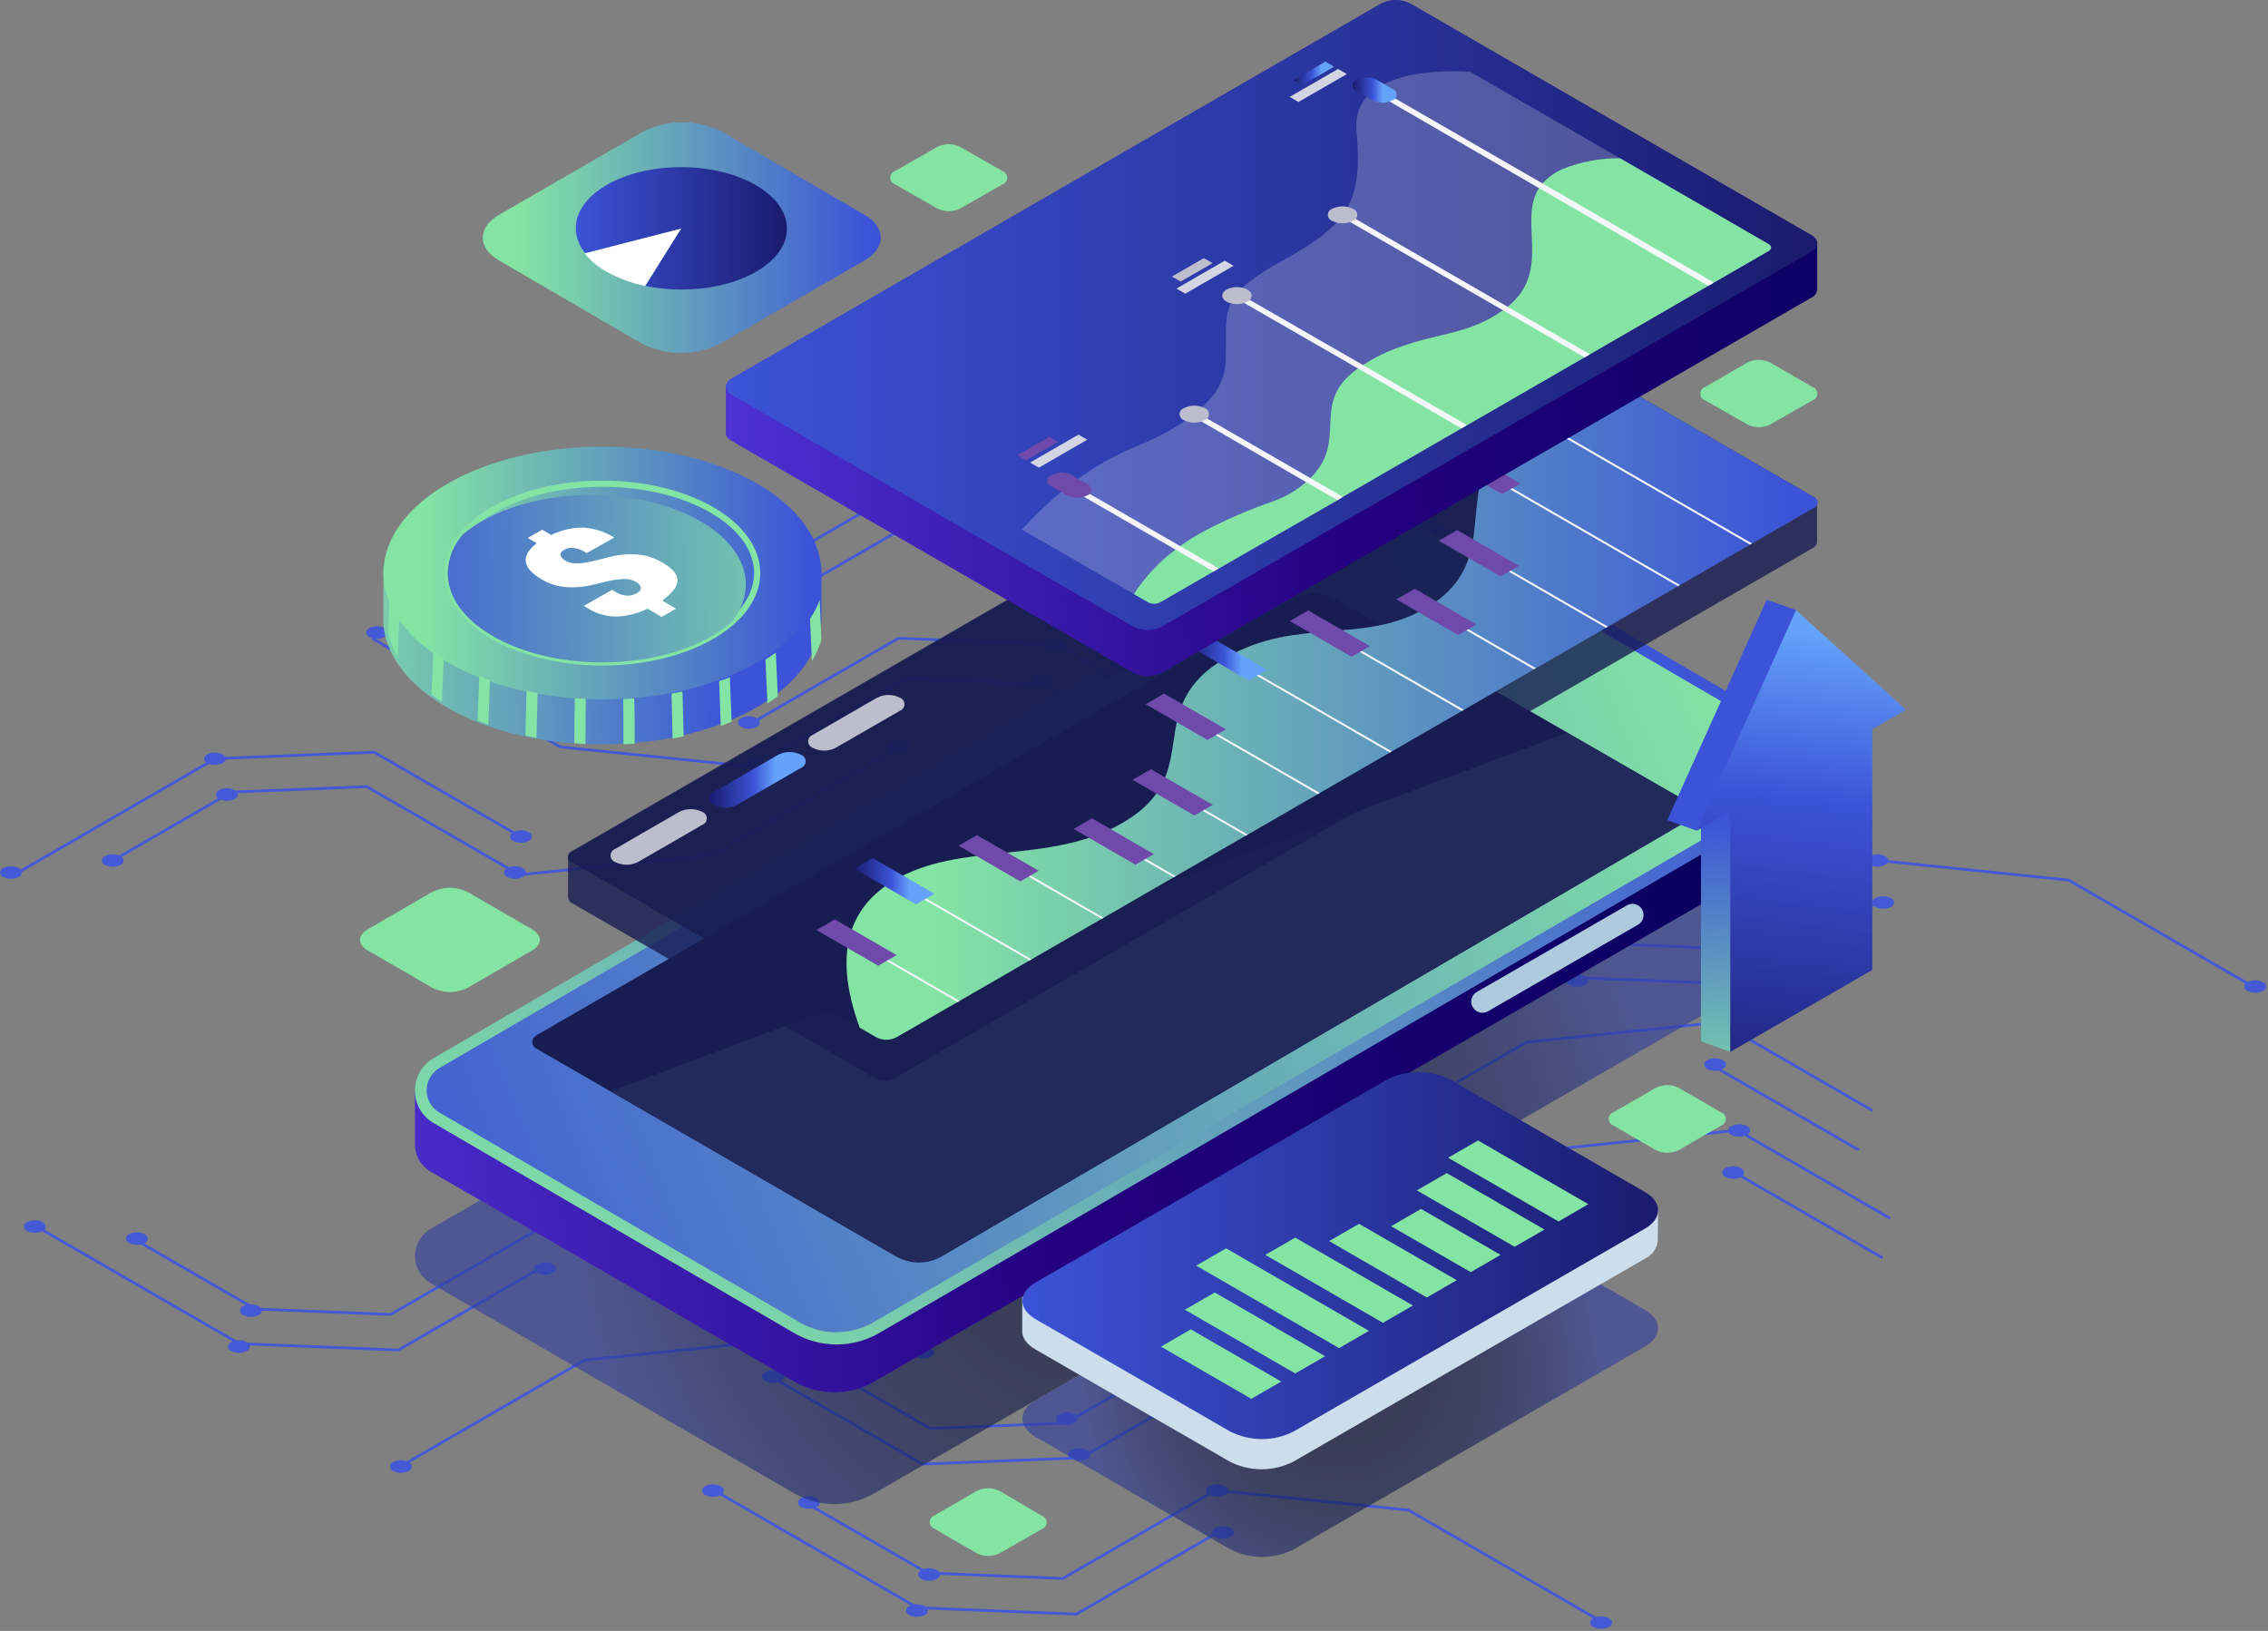 <svg width="438" height="315" viewBox="0 0 438 315" fill="none" xmlns="http://www.w3.org/2000/svg">
<rect x="0" y="0" width="438" height="315" fill="#808080" stroke="none"/>
<g opacity="0.7">
<path d="M76.486 283.715L112.864 262.693L150.134 258.857L179.627 275.893L205.772 274.85L228.428 261.766" stroke="#2A49F9" stroke-width="0.53" stroke-miterlimit="10"/>
<path d="M149.496 266.239L178.155 282.776L208.831 281.548L248.117 258.857" stroke="#2A49F9" stroke-width="0.53" stroke-miterlimit="10"/>
<path d="M230.734 262.09C230.271 262.319 229.762 262.438 229.245 262.438C228.729 262.438 228.219 262.319 227.756 262.09C227.578 262.027 227.424 261.91 227.316 261.754C227.202 261.604 227.141 261.421 227.142 261.233C227.139 261.041 227.2 260.853 227.316 260.7C227.424 260.547 227.578 260.434 227.756 260.375C228.217 260.139 228.727 260.016 229.245 260.016C229.763 260.016 230.273 260.139 230.734 260.375C230.912 260.434 231.066 260.547 231.175 260.7C231.29 260.853 231.351 261.041 231.348 261.233C231.349 261.421 231.288 261.604 231.175 261.754C231.067 261.91 230.913 262.027 230.734 262.09V262.09Z" fill="#2A49F9"/>
<path d="M249.276 259.773C248.813 260.001 248.304 260.12 247.787 260.12C247.271 260.12 246.761 260.001 246.298 259.773C246.12 259.709 245.966 259.592 245.858 259.436C245.744 259.286 245.683 259.103 245.684 258.915C245.681 258.723 245.742 258.535 245.858 258.382C245.966 258.23 246.12 258.116 246.298 258.057C246.759 257.821 247.269 257.698 247.787 257.698C248.305 257.698 248.815 257.821 249.276 258.057C249.454 258.116 249.608 258.23 249.717 258.382C249.832 258.535 249.893 258.723 249.89 258.915C249.891 259.103 249.83 259.286 249.717 259.436C249.609 259.592 249.455 259.709 249.276 259.773V259.773Z" fill="#2A49F9"/>
<path d="M209.874 281.791C209.411 282.02 208.901 282.139 208.385 282.139C207.868 282.139 207.359 282.02 206.896 281.791C206.717 281.728 206.563 281.611 206.455 281.455C206.342 281.305 206.28 281.122 206.281 280.934C206.279 280.742 206.34 280.554 206.455 280.401C206.564 280.248 206.718 280.135 206.896 280.076C207.357 279.84 207.867 279.717 208.385 279.717C208.903 279.717 209.413 279.84 209.874 280.076C210.051 280.135 210.206 280.248 210.314 280.401C210.43 280.554 210.491 280.742 210.488 280.934C210.489 281.122 210.428 281.305 210.314 281.455C210.206 281.611 210.052 281.728 209.874 281.791Z" fill="#2A49F9"/>
<path d="M207.545 274.85C207.084 275.086 206.573 275.209 206.056 275.209C205.538 275.209 205.027 275.086 204.567 274.85C204.392 274.779 204.24 274.663 204.126 274.514C204.019 274.356 203.963 274.171 203.964 273.98C203.964 273.794 204.021 273.613 204.126 273.459C204.234 273.303 204.388 273.185 204.567 273.123C205.027 272.887 205.538 272.764 206.056 272.764C206.573 272.764 207.084 272.887 207.545 273.123C207.725 273.182 207.88 273.301 207.985 273.459C208.097 273.612 208.158 273.797 208.158 273.986C208.158 274.176 208.097 274.361 207.985 274.514C207.874 274.666 207.721 274.783 207.545 274.85V274.85Z" fill="#2A49F9"/>
<path d="M151.93 259.773C151.467 260.001 150.957 260.12 150.44 260.12C149.924 260.12 149.414 260.001 148.951 259.773C148.773 259.709 148.619 259.592 148.511 259.436C148.397 259.286 148.336 259.103 148.337 258.915C148.334 258.723 148.396 258.535 148.511 258.382C148.619 258.23 148.774 258.116 148.951 258.057C149.412 257.821 149.923 257.698 150.44 257.698C150.958 257.698 151.469 257.821 151.93 258.057C152.107 258.116 152.261 258.23 152.37 258.382C152.485 258.535 152.546 258.723 152.544 258.915C152.545 259.103 152.484 259.286 152.37 259.436C152.262 259.592 152.108 259.709 151.93 259.773V259.773Z" fill="#2A49F9"/>
<path d="M150.76 266.737C150.299 266.973 149.788 267.096 149.271 267.096C148.753 267.096 148.242 266.973 147.781 266.737C147.607 266.667 147.455 266.551 147.341 266.401C147.234 266.244 147.178 266.058 147.179 265.868C147.179 265.682 147.236 265.5 147.341 265.347C147.448 265.191 147.603 265.073 147.781 265.011C148.242 264.775 148.753 264.652 149.271 264.652C149.788 264.652 150.299 264.775 150.76 265.011C150.94 265.07 151.095 265.189 151.2 265.347C151.312 265.5 151.373 265.684 151.373 265.874C151.373 266.064 151.312 266.248 151.2 266.401C151.089 266.554 150.936 266.67 150.76 266.737Z" fill="#2A49F9"/>
<path d="M78.92 284.109C78.457 284.338 77.947 284.457 77.431 284.457C76.914 284.457 76.404 284.338 75.942 284.109C75.763 284.046 75.609 283.928 75.501 283.773C75.388 283.623 75.326 283.44 75.327 283.252C75.325 283.06 75.386 282.872 75.501 282.719C75.61 282.566 75.764 282.453 75.942 282.394C76.402 282.158 76.913 282.035 77.431 282.035C77.948 282.035 78.459 282.158 78.92 282.394C79.097 282.453 79.251 282.566 79.36 282.719C79.475 282.872 79.537 283.06 79.534 283.252C79.535 283.44 79.474 283.623 79.36 283.773C79.252 283.928 79.098 284.046 78.92 284.109V284.109Z" fill="#2A49F9"/>
<path d="M308.391 312.687L272.013 291.665L234.744 287.829L205.25 304.865L179.105 303.81L156.449 290.738" stroke="#2A49F9" stroke-width="0.53" stroke-miterlimit="10"/>
<path d="M236.517 295.2L207.869 311.749L177.182 310.52L137.907 287.829" stroke="#2A49F9" stroke-width="0.53" stroke-miterlimit="10"/>
<path d="M154.746 291.062C155.209 291.291 155.719 291.41 156.235 291.41C156.752 291.41 157.261 291.291 157.724 291.062C157.903 290.999 158.057 290.882 158.165 290.726C158.278 290.576 158.34 290.393 158.339 290.205C158.341 290.013 158.28 289.825 158.165 289.672C158.056 289.52 157.902 289.406 157.724 289.347C157.264 289.111 156.753 288.988 156.235 288.988C155.717 288.988 155.207 289.111 154.746 289.347C154.569 289.406 154.414 289.52 154.306 289.672C154.191 289.825 154.129 290.013 154.132 290.205C154.131 290.393 154.192 290.576 154.306 290.726C154.414 290.882 154.568 290.999 154.746 291.062V291.062Z" fill="#2A49F9"/>
<path d="M136.204 288.745C136.667 288.974 137.177 289.093 137.693 289.093C138.21 289.093 138.719 288.974 139.183 288.745C139.361 288.682 139.515 288.564 139.623 288.409C139.736 288.259 139.798 288.075 139.797 287.887C139.799 287.695 139.738 287.508 139.623 287.354C139.514 287.202 139.36 287.088 139.183 287.03C138.722 286.794 138.211 286.671 137.693 286.671C137.175 286.671 136.665 286.794 136.204 287.03C136.027 287.088 135.872 287.202 135.764 287.354C135.649 287.508 135.587 287.695 135.59 287.887C135.589 288.075 135.65 288.259 135.764 288.409C135.872 288.564 136.026 288.682 136.204 288.745V288.745Z" fill="#2A49F9"/>
<path d="M175.607 311.922C176.07 312.151 176.579 312.27 177.096 312.27C177.612 312.27 178.122 312.151 178.585 311.922C178.763 311.859 178.917 311.742 179.025 311.586C179.139 311.436 179.2 311.253 179.199 311.065C179.202 310.873 179.14 310.685 179.025 310.532C178.917 310.38 178.762 310.266 178.585 310.207C178.124 309.971 177.613 309.848 177.096 309.848C176.578 309.848 176.067 309.971 175.607 310.207C175.429 310.266 175.275 310.38 175.166 310.532C175.051 310.685 174.99 310.873 174.992 311.065C174.991 311.253 175.053 311.436 175.166 311.586C175.274 311.742 175.428 311.859 175.607 311.922V311.922Z" fill="#2A49F9"/>
<path d="M179.419 305.328C180.578 305.328 181.528 304.784 181.528 304.111C181.528 303.439 180.578 302.895 179.419 302.895C178.26 302.895 177.31 303.439 177.31 304.111C177.31 304.784 178.248 305.328 179.419 305.328Z" fill="#2A49F9"/>
<path d="M233.55 288.745C234.013 288.974 234.522 289.093 235.039 289.093C235.556 289.093 236.065 288.974 236.528 288.745C236.707 288.682 236.861 288.564 236.969 288.409C237.082 288.259 237.143 288.075 237.142 287.887C237.145 287.695 237.084 287.508 236.969 287.354C236.86 287.202 236.706 287.088 236.528 287.03C236.067 286.794 235.557 286.671 235.039 286.671C234.521 286.671 234.011 286.794 233.55 287.03C233.372 287.088 233.218 287.202 233.109 287.354C232.994 287.508 232.933 287.695 232.936 287.887C232.935 288.075 232.996 288.259 233.109 288.409C233.217 288.564 233.372 288.682 233.55 288.745V288.745Z" fill="#2A49F9"/>
<path d="M234.709 296.857C235.17 297.093 235.68 297.216 236.198 297.216C236.716 297.216 237.226 297.093 237.687 296.857C237.866 296.794 238.02 296.676 238.128 296.521C238.241 296.371 238.302 296.187 238.302 295.999C238.304 295.807 238.243 295.62 238.128 295.466C238.019 295.314 237.865 295.2 237.687 295.142C237.226 294.906 236.716 294.783 236.198 294.783C235.68 294.783 235.17 294.906 234.709 295.142C234.532 295.2 234.377 295.314 234.269 295.466C234.153 295.62 234.092 295.807 234.095 295.999C234.094 296.187 234.155 296.371 234.269 296.521C234.377 296.676 234.531 296.794 234.709 296.857V296.857Z" fill="#2A49F9"/>
<path d="M307.719 314.24C308.182 314.469 308.691 314.588 309.208 314.588C309.724 314.588 310.234 314.469 310.697 314.24C310.876 314.177 311.03 314.059 311.138 313.904C311.251 313.754 311.312 313.571 311.311 313.383C311.314 313.191 311.253 313.003 311.138 312.85C311.029 312.697 310.875 312.584 310.697 312.525C310.236 312.289 309.726 312.166 309.208 312.166C308.69 312.166 308.18 312.289 307.719 312.525C307.541 312.584 307.387 312.697 307.278 312.85C307.163 313.003 307.102 313.191 307.105 313.383C307.104 313.571 307.165 313.754 307.278 313.904C307.386 314.059 307.54 314.177 307.719 314.24V314.24Z" fill="#2A49F9"/>
<path d="M178.584 261.696L142.218 240.686L104.937 236.838L75.443 253.874L49.299 252.819L26.654 239.747" stroke="#2A49F9" stroke-width="0.53" stroke-miterlimit="10"/>
<path d="M105.586 244.197L76.927 260.746L46.228 259.518L6.953 236.838" stroke="#2A49F9" stroke-width="0.53" stroke-miterlimit="10"/>
<path d="M24.951 240.071C25.414 240.3 25.924 240.419 26.44 240.419C26.957 240.419 27.466 240.3 27.93 240.071C28.11 240.012 28.265 239.894 28.37 239.735C28.483 239.585 28.545 239.402 28.544 239.214C28.546 239.022 28.485 238.834 28.37 238.681C28.261 238.529 28.107 238.415 27.93 238.356C27.469 238.12 26.958 237.997 26.44 237.997C25.922 237.997 25.412 238.12 24.951 238.356C24.774 238.415 24.619 238.529 24.511 238.681C24.396 238.834 24.334 239.022 24.337 239.214C24.336 239.402 24.397 239.585 24.511 239.735C24.616 239.894 24.771 240.012 24.951 240.071V240.071Z" fill="#2A49F9"/>
<path d="M5.25 237.754C5.713 237.983 6.223 238.102 6.739 238.102C7.256 238.102 7.765 237.983 8.228 237.754C8.409 237.694 8.564 237.576 8.669 237.418C8.782 237.268 8.843 237.084 8.843 236.896C8.845 236.704 8.784 236.517 8.669 236.363C8.56 236.211 8.406 236.097 8.228 236.039C7.767 235.803 7.257 235.68 6.739 235.68C6.221 235.68 5.711 235.803 5.25 236.039C5.073 236.097 4.918 236.211 4.81 236.363C4.694 236.517 4.633 236.704 4.636 236.896C4.635 237.084 4.696 237.268 4.81 237.418C4.915 237.576 5.07 237.694 5.25 237.754V237.754Z" fill="#2A49F9"/>
<path d="M44.652 260.931C45.115 261.16 45.625 261.279 46.142 261.279C46.658 261.279 47.168 261.16 47.631 260.931C47.809 260.868 47.963 260.751 48.071 260.595C48.185 260.445 48.246 260.262 48.245 260.074C48.248 259.882 48.186 259.694 48.071 259.541C47.962 259.389 47.808 259.275 47.631 259.216C47.17 258.98 46.659 258.857 46.142 258.857C45.624 258.857 45.113 258.98 44.652 259.216C44.475 259.275 44.321 259.389 44.212 259.541C44.097 259.694 44.036 259.882 44.038 260.074C44.037 260.262 44.098 260.445 44.212 260.595C44.32 260.751 44.474 260.868 44.652 260.931V260.931Z" fill="#2A49F9"/>
<path d="M46.97 253.99C47.433 254.219 47.942 254.338 48.459 254.338C48.975 254.338 49.485 254.219 49.948 253.99C50.124 253.923 50.277 253.806 50.389 253.654C50.504 253.5 50.565 253.313 50.562 253.12C50.563 252.932 50.502 252.749 50.389 252.599C50.277 252.447 50.124 252.33 49.948 252.263C49.487 252.027 48.977 251.904 48.459 251.904C47.941 251.904 47.431 252.027 46.97 252.263C46.794 252.33 46.641 252.447 46.529 252.599C46.416 252.749 46.355 252.932 46.355 253.12C46.353 253.313 46.414 253.5 46.529 253.654C46.641 253.806 46.794 253.923 46.97 253.99V253.99Z" fill="#2A49F9"/>
<path d="M102.597 237.754C103.06 237.983 103.569 238.102 104.086 238.102C104.602 238.102 105.112 237.983 105.575 237.754C105.755 237.694 105.911 237.576 106.015 237.418C106.129 237.268 106.19 237.084 106.189 236.896C106.192 236.704 106.131 236.517 106.015 236.363C105.907 236.211 105.753 236.097 105.575 236.039C105.114 235.803 104.604 235.68 104.086 235.68C103.568 235.68 103.058 235.803 102.597 236.039C102.419 236.097 102.265 236.211 102.156 236.363C102.041 236.517 101.98 236.704 101.982 236.896C101.982 237.084 102.043 237.268 102.156 237.418C102.261 237.576 102.416 237.694 102.597 237.754V237.754Z" fill="#2A49F9"/>
<path d="M103.755 245.877C104.218 246.106 104.728 246.225 105.244 246.225C105.761 246.225 106.27 246.106 106.733 245.877C106.909 245.81 107.062 245.694 107.174 245.541C107.289 245.388 107.35 245.2 107.347 245.008C107.348 244.82 107.287 244.637 107.174 244.487C107.062 244.335 106.909 244.218 106.733 244.151C106.272 243.915 105.762 243.792 105.244 243.792C104.726 243.792 104.216 243.915 103.755 244.151C103.579 244.218 103.426 244.335 103.315 244.487C103.201 244.637 103.14 244.82 103.141 245.008C103.138 245.2 103.199 245.388 103.315 245.541C103.426 245.694 103.579 245.81 103.755 245.877V245.877Z" fill="#2A49F9"/>
<path d="M176.765 262.09C177.228 262.319 177.737 262.438 178.254 262.438C178.77 262.438 179.28 262.319 179.743 262.09C179.921 262.027 180.075 261.91 180.183 261.754C180.297 261.604 180.358 261.421 180.357 261.233C180.36 261.041 180.299 260.853 180.183 260.7C180.075 260.547 179.921 260.434 179.743 260.375C179.282 260.139 178.772 260.016 178.254 260.016C177.736 260.016 177.226 260.139 176.765 260.375C176.587 260.434 176.433 260.547 176.324 260.7C176.209 260.853 176.148 261.041 176.15 261.233C176.15 261.421 176.211 261.604 176.324 261.754C176.432 261.91 176.586 262.027 176.765 262.09V262.09Z" fill="#2A49F9"/>
</g>
<g opacity="0.7">
<path d="M435.868 190.981L399.491 169.982L362.221 166.146L332.727 183.182L306.583 182.127L283.927 169.043" stroke="#2A49F9" stroke-width="0.53" stroke-miterlimit="10"/>
<path d="M363.994 173.517L335.358 190.066L304.659 188.826L265.385 166.146" stroke="#2A49F9" stroke-width="0.53" stroke-miterlimit="10"/>
<path d="M282.223 169.38C282.686 169.608 283.195 169.728 283.712 169.728C284.228 169.728 284.738 169.608 285.201 169.38C285.381 169.32 285.537 169.202 285.641 169.044C285.755 168.893 285.816 168.71 285.815 168.522C285.818 168.33 285.757 168.143 285.641 167.989C285.533 167.837 285.379 167.723 285.201 167.664C284.74 167.428 284.23 167.305 283.712 167.305C283.194 167.305 282.684 167.428 282.223 167.664C282.045 167.723 281.891 167.837 281.782 167.989C281.667 168.143 281.606 168.33 281.608 168.522C281.608 168.71 281.669 168.893 281.782 169.044C281.887 169.202 282.042 169.32 282.223 169.38V169.38Z" fill="#2A49F9"/>
<path d="M263.681 167.062C264.144 167.291 264.653 167.41 265.17 167.41C265.686 167.41 266.196 167.291 266.659 167.062C266.839 167.002 266.995 166.884 267.099 166.726C267.213 166.576 267.274 166.392 267.273 166.204C267.276 166.012 267.215 165.825 267.099 165.671C266.991 165.519 266.837 165.405 266.659 165.347C266.198 165.111 265.688 164.988 265.17 164.988C264.652 164.988 264.142 165.111 263.681 165.347C263.503 165.405 263.349 165.519 263.24 165.671C263.125 165.825 263.064 166.012 263.066 166.204C263.066 166.392 263.127 166.576 263.24 166.726C263.345 166.884 263.5 167.002 263.681 167.062V167.062Z" fill="#2A49F9"/>
<path d="M303.083 190.251C303.546 190.48 304.056 190.599 304.572 190.599C305.089 190.599 305.598 190.48 306.061 190.251C306.24 190.188 306.395 190.071 306.504 189.917C306.613 189.762 306.672 189.577 306.672 189.388C306.672 189.198 306.613 189.014 306.504 188.859C306.395 188.704 306.24 188.587 306.061 188.524C305.6 188.288 305.09 188.165 304.572 188.165C304.054 188.165 303.544 188.288 303.083 188.524C302.26 188.895 302.26 189.695 303.083 190.251Z" fill="#2A49F9"/>
<path d="M305.4 183.286C305.864 183.515 306.373 183.634 306.89 183.634C307.406 183.634 307.916 183.515 308.379 183.286C308.559 183.227 308.714 183.108 308.819 182.95C308.933 182.8 308.994 182.617 308.993 182.429C308.996 182.237 308.934 182.049 308.819 181.896C308.711 181.743 308.556 181.63 308.379 181.571C307.918 181.335 307.407 181.212 306.89 181.212C306.372 181.212 305.861 181.335 305.4 181.571C305.223 181.63 305.069 181.743 304.96 181.896C304.845 182.049 304.784 182.237 304.786 182.429C304.785 182.617 304.846 182.8 304.96 182.95C305.065 183.108 305.22 183.227 305.4 183.286V183.286Z" fill="#2A49F9"/>
<path d="M361.027 167.062C361.49 167.291 362 167.41 362.517 167.41C363.033 167.41 363.543 167.291 364.006 167.062C364.186 167.002 364.341 166.884 364.446 166.726C364.56 166.576 364.621 166.392 364.62 166.204C364.622 166.012 364.561 165.825 364.446 165.671C364.338 165.519 364.183 165.405 364.006 165.347C363.545 165.111 363.034 164.988 362.517 164.988C361.999 164.988 361.488 165.111 361.027 165.347C360.85 165.405 360.696 165.519 360.587 165.671C360.472 165.825 360.411 166.012 360.413 166.204C360.412 166.392 360.473 166.576 360.587 166.726C360.692 166.884 360.847 167.002 361.027 167.062Z" fill="#2A49F9"/>
<path d="M362.187 175.174C362.65 175.403 363.159 175.522 363.676 175.522C364.192 175.522 364.702 175.403 365.165 175.174C365.345 175.115 365.5 174.996 365.605 174.838C365.719 174.688 365.78 174.505 365.779 174.316C365.782 174.124 365.721 173.937 365.605 173.783C365.497 173.631 365.342 173.518 365.165 173.459C364.704 173.223 364.194 173.1 363.676 173.1C363.158 173.1 362.648 173.223 362.187 173.459C362.009 173.518 361.855 173.631 361.746 173.783C361.631 173.937 361.57 174.124 361.572 174.316C361.571 174.505 361.633 174.688 361.746 174.838C361.851 174.996 362.006 175.115 362.187 175.174V175.174Z" fill="#2A49F9"/>
<path d="M434.037 191.398C434.5 191.627 435.01 191.746 435.526 191.746C436.043 191.746 436.552 191.627 437.016 191.398C437.196 191.339 437.351 191.221 437.456 191.062C437.569 190.912 437.631 190.729 437.63 190.541C437.632 190.349 437.571 190.161 437.456 190.008C437.347 189.856 437.193 189.742 437.016 189.683C436.555 189.447 436.044 189.324 435.526 189.324C435.008 189.324 434.498 189.447 434.037 189.683C433.86 189.742 433.705 189.856 433.597 190.008C433.482 190.161 433.42 190.349 433.423 190.541C433.422 190.729 433.483 190.912 433.597 191.062C433.702 191.221 433.857 191.339 434.037 191.398V191.398Z" fill="#2A49F9"/>
<path d="M258.431 222.271L294.808 201.272L332.078 197.436L361.583 214.472" stroke="#2A49F9" stroke-width="0.53" stroke-miterlimit="10"/>
<path d="M330.282 205.548L358.942 222.097" stroke="#2A49F9" stroke-width="0.53" stroke-miterlimit="10"/>
<path d="M332.716 198.352C332.255 198.588 331.744 198.711 331.227 198.711C330.709 198.711 330.198 198.588 329.737 198.352C329.557 198.292 329.402 198.174 329.297 198.016C329.183 197.866 329.122 197.682 329.123 197.494C329.121 197.302 329.182 197.115 329.297 196.961C329.406 196.809 329.56 196.695 329.737 196.637C330.198 196.401 330.709 196.278 331.227 196.278C331.744 196.278 332.255 196.401 332.716 196.637C333.539 197.123 333.539 197.877 332.716 198.352Z" fill="#2A49F9"/>
<path d="M332.716 206.464C332.253 206.693 331.743 206.812 331.227 206.812C330.71 206.812 330.2 206.693 329.737 206.464C329.557 206.404 329.402 206.286 329.297 206.128C329.183 205.978 329.122 205.795 329.123 205.606C329.121 205.414 329.182 205.227 329.297 205.073C329.406 204.921 329.56 204.807 329.737 204.749C330.198 204.513 330.709 204.39 331.227 204.39C331.744 204.39 332.255 204.513 332.716 204.749C332.893 204.807 333.047 204.921 333.156 205.073C333.271 205.227 333.332 205.414 333.33 205.606C333.331 205.795 333.27 205.978 333.156 206.128C333.051 206.286 332.896 206.404 332.716 206.464Z" fill="#2A49F9"/>
<path d="M259.694 223.859C259.231 224.088 258.722 224.207 258.205 224.207C257.689 224.207 257.179 224.088 256.716 223.859C256.542 223.789 256.389 223.672 256.276 223.523C256.169 223.366 256.112 223.18 256.113 222.99C256.114 222.803 256.17 222.622 256.276 222.468C256.383 222.312 256.537 222.195 256.716 222.132C257.177 221.896 257.687 221.773 258.205 221.773C258.723 221.773 259.233 221.896 259.694 222.132C259.875 222.192 260.03 222.31 260.135 222.468C260.247 222.621 260.307 222.806 260.307 222.995C260.307 223.185 260.247 223.37 260.135 223.523C260.024 223.675 259.871 223.792 259.694 223.859Z" fill="#2A49F9"/>
<path d="M261.907 243.131L298.273 222.132L335.554 218.296L365.048 235.332" stroke="#2A49F9" stroke-width="0.53" stroke-miterlimit="10"/>
<path d="M334.917 226.408L363.576 242.957" stroke="#2A49F9" stroke-width="0.53" stroke-miterlimit="10"/>
<path d="M337.363 219.212C336.898 219.441 336.386 219.56 335.868 219.56C335.35 219.56 334.838 219.441 334.373 219.212C334.193 219.152 334.038 219.034 333.933 218.876C333.819 218.726 333.758 218.542 333.759 218.354C333.756 218.162 333.817 217.975 333.933 217.821C334.041 217.669 334.196 217.555 334.373 217.497C334.836 217.261 335.348 217.137 335.868 217.137C336.388 217.137 336.9 217.261 337.363 217.497C337.54 217.555 337.695 217.669 337.803 217.821C337.919 217.975 337.98 218.162 337.977 218.354C337.978 218.542 337.917 218.726 337.803 218.876C337.698 219.034 337.543 219.152 337.363 219.212Z" fill="#2A49F9"/>
<path d="M336.192 227.324C335.729 227.553 335.22 227.672 334.703 227.672C334.187 227.672 333.677 227.553 333.214 227.324C333.034 227.264 332.878 227.146 332.774 226.988C332.66 226.838 332.599 226.655 332.6 226.466C332.597 226.274 332.658 226.087 332.774 225.933C332.882 225.781 333.036 225.667 333.214 225.609C333.675 225.373 334.185 225.25 334.703 225.25C335.221 225.25 335.731 225.373 336.192 225.609C336.37 225.667 336.524 225.781 336.633 225.933C336.748 226.087 336.809 226.274 336.806 226.466C336.807 226.655 336.746 226.838 336.633 226.988C336.528 227.146 336.373 227.264 336.192 227.324Z" fill="#2A49F9"/>
<path d="M264.342 244.707C263.881 244.943 263.37 245.066 262.852 245.066C262.335 245.066 261.824 244.943 261.363 244.707C261.183 244.648 261.028 244.529 260.923 244.371C260.809 244.221 260.748 244.038 260.749 243.85C260.747 243.658 260.808 243.47 260.923 243.317C261.032 243.164 261.186 243.051 261.363 242.992C261.824 242.756 262.335 242.633 262.852 242.633C263.37 242.633 263.881 242.756 264.342 242.992C264.519 243.051 264.673 243.164 264.782 243.317C264.897 243.47 264.958 243.658 264.956 243.85C264.957 244.038 264.896 244.221 264.782 244.371C264.677 244.529 264.522 244.648 264.342 244.707V244.707Z" fill="#2A49F9"/>
</g>
<g opacity="0.7">
<path d="M71.851 123.267L108.228 144.266L145.498 148.102L175.003 131.078L201.147 132.121L223.792 145.217" stroke="#2A49F9" stroke-width="0.53" stroke-miterlimit="10"/>
<path d="M144.86 139.816L173.52 123.267L204.207 124.507L243.482 147.187" stroke="#2A49F9" stroke-width="0.53" stroke-miterlimit="10"/>
<path d="M226.087 144.487C225.626 144.251 225.115 144.128 224.598 144.128C224.08 144.128 223.569 144.251 223.109 144.487C222.93 144.549 222.776 144.667 222.668 144.823C222.563 144.976 222.506 145.158 222.506 145.344C222.505 145.534 222.561 145.72 222.668 145.877C222.782 146.027 222.934 146.143 223.109 146.213C223.572 146.442 224.081 146.561 224.598 146.561C225.114 146.561 225.624 146.442 226.087 146.213C226.263 146.146 226.416 146.03 226.527 145.877C226.639 145.724 226.7 145.54 226.7 145.35C226.7 145.16 226.639 144.976 226.527 144.823C226.422 144.665 226.267 144.546 226.087 144.487V144.487Z" fill="#2A49F9"/>
<path d="M244.641 146.804C244.18 146.568 243.669 146.445 243.151 146.445C242.633 146.445 242.123 146.568 241.662 146.804C241.485 146.863 241.33 146.977 241.222 147.129C241.107 147.283 241.045 147.47 241.048 147.662C241.047 147.85 241.108 148.033 241.222 148.184C241.327 148.342 241.482 148.46 241.662 148.52C242.125 148.748 242.635 148.868 243.151 148.868C243.668 148.868 244.177 148.748 244.641 148.52C244.821 148.46 244.976 148.342 245.081 148.184C245.194 148.033 245.256 147.85 245.255 147.662C245.257 147.47 245.196 147.283 245.081 147.129C244.972 146.977 244.818 146.863 244.641 146.804V146.804Z" fill="#2A49F9"/>
<path d="M205.239 123.627C204.778 123.391 204.268 123.268 203.75 123.268C203.232 123.268 202.722 123.391 202.261 123.627C202.083 123.686 201.929 123.799 201.82 123.951C201.705 124.105 201.644 124.292 201.647 124.484C201.646 124.673 201.707 124.856 201.82 125.006C201.925 125.164 202.08 125.283 202.261 125.342C202.724 125.571 203.233 125.69 203.75 125.69C204.266 125.69 204.776 125.571 205.239 125.342C205.419 125.283 205.575 125.164 205.68 125.006C205.793 124.856 205.854 124.673 205.853 124.484C205.856 124.292 205.795 124.105 205.68 123.951C205.571 123.799 205.417 123.686 205.239 123.627V123.627Z" fill="#2A49F9"/>
<path d="M202.921 130.58C202.46 130.344 201.949 130.221 201.432 130.221C200.914 130.221 200.403 130.344 199.942 130.58C199.765 130.639 199.611 130.752 199.502 130.905C199.387 131.058 199.326 131.246 199.328 131.438C199.327 131.626 199.388 131.809 199.502 131.959C199.607 132.117 199.762 132.236 199.942 132.295C200.405 132.524 200.915 132.643 201.432 132.643C201.948 132.643 202.458 132.524 202.921 132.295C203.101 132.236 203.256 132.117 203.361 131.959C203.475 131.809 203.536 131.626 203.535 131.438C203.537 131.246 203.476 131.058 203.361 130.905C203.253 130.752 203.098 130.639 202.921 130.58Z" fill="#2A49F9"/>
<path d="M147.295 146.804C146.834 146.568 146.323 146.445 145.806 146.445C145.288 146.445 144.777 146.568 144.316 146.804C144.139 146.863 143.985 146.977 143.876 147.129C143.761 147.283 143.7 147.47 143.702 147.662C143.701 147.85 143.762 148.033 143.876 148.184C143.981 148.342 144.136 148.46 144.316 148.52C144.78 148.748 145.289 148.868 145.806 148.868C146.322 148.868 146.832 148.748 147.295 148.52C147.475 148.46 147.63 148.342 147.735 148.184C147.849 148.033 147.91 147.85 147.909 147.662C147.912 147.47 147.85 147.283 147.735 147.129C147.627 146.977 147.472 146.863 147.295 146.804V146.804Z" fill="#2A49F9"/>
<path d="M146.136 138.692C145.675 138.456 145.164 138.333 144.646 138.333C144.129 138.333 143.618 138.456 143.157 138.692C142.98 138.751 142.826 138.865 142.717 139.017C142.602 139.17 142.541 139.358 142.543 139.55C142.542 139.738 142.603 139.921 142.717 140.071C142.822 140.23 142.977 140.348 143.157 140.407C143.62 140.636 144.13 140.755 144.646 140.755C145.163 140.755 145.673 140.636 146.136 140.407C146.316 140.348 146.471 140.23 146.576 140.071C146.69 139.921 146.751 139.738 146.75 139.55C146.752 139.358 146.691 139.17 146.576 139.017C146.467 138.865 146.313 138.751 146.136 138.692V138.692Z" fill="#2A49F9"/>
<path d="M74.285 121.309C73.824 121.073 73.314 120.95 72.796 120.95C72.278 120.95 71.768 121.073 71.307 121.309C71.129 121.368 70.975 121.481 70.866 121.633C70.751 121.787 70.69 121.975 70.692 122.167C70.692 122.355 70.753 122.538 70.866 122.688C70.971 122.846 71.126 122.965 71.307 123.024C71.77 123.253 72.279 123.372 72.796 123.372C73.312 123.372 73.822 123.253 74.285 123.024C74.465 122.965 74.621 122.846 74.725 122.688C74.839 122.538 74.9 122.355 74.899 122.167C74.902 121.975 74.841 121.787 74.725 121.633C74.617 121.481 74.463 121.368 74.285 121.309V121.309Z" fill="#2A49F9"/>
<path d="M303.744 93.136L267.379 114.135L230.097 117.995L200.604 100.947L174.459 101.99L151.814 115.086" stroke="#2A49F9" stroke-width="0.53" stroke-miterlimit="10"/>
<path d="M231.905 110.833L203.246 94.295L172.547 95.524L133.261 118.203" stroke="#2A49F9" stroke-width="0.53" stroke-miterlimit="10"/>
<path d="M150.11 114.356C150.571 114.12 151.082 113.997 151.6 113.997C152.117 113.997 152.628 114.12 153.089 114.356C153.266 114.414 153.421 114.528 153.529 114.68C153.644 114.834 153.705 115.021 153.703 115.213C153.704 115.401 153.643 115.585 153.529 115.735C153.424 115.893 153.269 116.011 153.089 116.071C152.626 116.3 152.116 116.419 151.6 116.419C151.083 116.419 150.573 116.3 150.11 116.071C149.93 116.011 149.775 115.893 149.67 115.735C149.556 115.585 149.495 115.401 149.496 115.213C149.494 115.021 149.555 114.834 149.67 114.68C149.779 114.528 149.933 114.414 150.11 114.356V114.356Z" fill="#2A49F9"/>
<path d="M131.568 116.673C132.029 116.437 132.54 116.314 133.058 116.314C133.575 116.314 134.086 116.437 134.547 116.673C134.724 116.732 134.879 116.846 134.987 116.998C135.102 117.152 135.163 117.339 135.161 117.531C135.162 117.719 135.101 117.902 134.987 118.053C134.882 118.211 134.727 118.329 134.547 118.389C134.084 118.617 133.574 118.737 133.058 118.737C132.541 118.737 132.031 118.617 131.568 118.389C131.388 118.329 131.233 118.211 131.128 118.053C131.014 117.902 130.953 117.719 130.954 117.531C130.952 117.339 131.013 117.152 131.128 116.998C131.237 116.846 131.391 116.732 131.568 116.673V116.673Z" fill="#2A49F9"/>
<path d="M170.971 94.655C171.432 94.419 171.942 94.296 172.46 94.296C172.978 94.296 173.488 94.419 173.949 94.655C174.127 94.713 174.281 94.827 174.389 94.979C174.505 95.133 174.566 95.32 174.563 95.512C174.564 95.7 174.503 95.884 174.389 96.034C174.285 96.192 174.129 96.31 173.949 96.37C173.486 96.599 172.976 96.718 172.46 96.718C171.943 96.718 171.434 96.599 170.971 96.37C170.79 96.31 170.635 96.192 170.53 96.034C170.417 95.884 170.356 95.7 170.357 95.512C170.354 95.32 170.415 95.133 170.53 94.979C170.639 94.827 170.793 94.713 170.971 94.655V94.655Z" fill="#2A49F9"/>
<path d="M173.288 101.608C173.749 101.372 174.259 101.249 174.777 101.249C175.295 101.249 175.806 101.372 176.266 101.608C176.444 101.667 176.598 101.78 176.707 101.932C176.822 102.086 176.883 102.273 176.881 102.465C176.882 102.654 176.82 102.837 176.707 102.987C176.602 103.145 176.447 103.264 176.266 103.323C175.806 103.559 175.295 103.682 174.777 103.682C174.259 103.682 173.749 103.559 173.288 103.323C173.108 103.264 172.953 103.145 172.848 102.987C172.734 102.837 172.673 102.654 172.674 102.465C172.671 102.273 172.733 102.086 172.848 101.932C172.956 101.78 173.111 101.667 173.288 101.608V101.608Z" fill="#2A49F9"/>
<path d="M228.915 116.673C229.376 116.437 229.886 116.314 230.404 116.314C230.922 116.314 231.433 116.437 231.893 116.673C232.071 116.732 232.225 116.846 232.334 116.998C232.449 117.152 232.51 117.339 232.508 117.531C232.508 117.719 232.447 117.902 232.334 118.053C232.229 118.211 232.074 118.329 231.893 118.389C231.43 118.617 230.921 118.737 230.404 118.737C229.888 118.737 229.378 118.617 228.915 118.389C228.735 118.329 228.58 118.211 228.475 118.053C228.361 117.902 228.3 117.719 228.301 117.531C228.298 117.339 228.359 117.152 228.475 116.998C228.583 116.846 228.738 116.732 228.915 116.673V116.673Z" fill="#2A49F9"/>
<path d="M230.073 109.72C230.534 109.484 231.045 109.361 231.562 109.361C232.08 109.361 232.591 109.484 233.052 109.72C233.229 109.779 233.383 109.892 233.492 110.045C233.607 110.198 233.668 110.386 233.666 110.578C233.667 110.766 233.606 110.949 233.492 111.099C233.387 111.257 233.232 111.376 233.052 111.435C232.591 111.671 232.08 111.794 231.562 111.794C231.045 111.794 230.534 111.671 230.073 111.435C229.893 111.376 229.738 111.257 229.633 111.099C229.519 110.949 229.458 110.766 229.459 110.578C229.457 110.386 229.518 110.198 229.633 110.045C229.742 109.892 229.896 109.779 230.073 109.72V109.72Z" fill="#2A49F9"/>
<path d="M303.083 92.337C303.544 92.101 304.054 91.978 304.572 91.978C305.09 91.978 305.6 92.101 306.061 92.337C306.239 92.396 306.393 92.509 306.502 92.661C306.617 92.815 306.678 93.002 306.676 93.195C306.676 93.383 306.615 93.566 306.502 93.716C306.397 93.874 306.242 93.993 306.061 94.052C305.598 94.281 305.089 94.4 304.572 94.4C304.056 94.4 303.546 94.281 303.083 94.052C302.903 93.993 302.748 93.874 302.643 93.716C302.529 93.566 302.468 93.383 302.469 93.195C302.466 93.002 302.527 92.815 302.643 92.661C302.751 92.509 302.906 92.396 303.083 92.337V92.337Z" fill="#2A49F9"/>
<path d="M173.96 144.127L137.583 165.126L100.313 168.962L70.819 151.927L44.663 152.981L22.019 166.077" stroke="#2A49F9" stroke-width="0.53" stroke-miterlimit="10"/>
<path d="M100.928 161.835L72.269 145.286L41.593 146.515L2.307 169.206" stroke="#2A49F9" stroke-width="0.53" stroke-miterlimit="10"/>
<path d="M20.281 165.347C20.74 165.111 21.248 164.988 21.764 164.988C22.28 164.988 22.789 165.111 23.248 165.347C23.428 165.405 23.586 165.519 23.7 165.671C23.812 165.824 23.872 166.009 23.872 166.198C23.872 166.388 23.812 166.573 23.7 166.726C23.59 166.885 23.431 167.003 23.248 167.062C22.789 167.298 22.28 167.421 21.764 167.421C21.248 167.421 20.74 167.298 20.281 167.062C20.111 166.992 19.965 166.873 19.863 166.72C19.761 166.568 19.706 166.388 19.706 166.204C19.706 166.02 19.761 165.841 19.863 165.688C19.965 165.535 20.111 165.416 20.281 165.347Z" fill="#2A49F9"/>
<path d="M0.614 167.664C1.075 167.428 1.586 167.305 2.103 167.305C2.621 167.305 3.132 167.428 3.593 167.664C3.77 167.723 3.924 167.837 4.033 167.989C4.148 168.143 4.209 168.33 4.207 168.522C4.208 168.71 4.147 168.893 4.033 169.044C3.928 169.202 3.773 169.32 3.593 169.38C3.13 169.608 2.62 169.728 2.103 169.728C1.587 169.728 1.077 169.608 0.614 169.38C0.434 169.32 0.279 169.202 0.174 169.044C0.06 168.893 -0.001 168.71 7.59335e-05 168.522C-0.002 168.33 0.059 168.143 0.174 167.989C0.283 167.837 0.437 167.723 0.614 167.664V167.664Z" fill="#2A49F9"/>
<path d="M41.511 147.72C42.67 147.72 43.621 147.175 43.621 146.561C43.621 145.947 42.67 145.344 41.511 145.344C40.353 145.344 39.402 145.889 39.402 146.561C39.402 147.233 40.341 147.72 41.511 147.72Z" fill="#2A49F9"/>
<path d="M42.334 152.599C42.795 152.363 43.305 152.24 43.823 152.24C44.341 152.24 44.851 152.363 45.312 152.599C45.49 152.658 45.644 152.771 45.753 152.923C45.868 153.077 45.929 153.264 45.927 153.456C45.927 153.645 45.866 153.828 45.753 153.978C45.648 154.136 45.493 154.255 45.312 154.314C44.849 154.543 44.34 154.662 43.823 154.662C43.307 154.662 42.797 154.543 42.334 154.314C42.154 154.255 41.999 154.136 41.894 153.978C41.78 153.828 41.719 153.645 41.72 153.456C41.717 153.264 41.778 153.077 41.894 152.923C42.002 152.771 42.157 152.658 42.334 152.599V152.599Z" fill="#2A49F9"/>
<path d="M97.961 167.664C98.422 167.428 98.932 167.305 99.45 167.305C99.968 167.305 100.478 167.428 100.939 167.664C101.117 167.723 101.271 167.837 101.38 167.989C101.495 168.143 101.556 168.33 101.554 168.522C101.554 168.71 101.493 168.893 101.38 169.044C101.275 169.202 101.12 169.32 100.939 169.38C100.476 169.608 99.967 169.728 99.45 169.728C98.934 169.728 98.424 169.608 97.961 169.38C97.781 169.32 97.626 169.202 97.521 169.044C97.407 168.893 97.346 168.71 97.347 168.522C97.344 168.33 97.405 168.143 97.521 167.989C97.629 167.837 97.784 167.723 97.961 167.664V167.664Z" fill="#2A49F9"/>
<path d="M99.119 160.711C99.58 160.475 100.091 160.352 100.608 160.352C101.126 160.352 101.637 160.475 102.098 160.711C102.275 160.77 102.429 160.883 102.538 161.036C102.653 161.189 102.714 161.377 102.712 161.569C102.713 161.757 102.651 161.94 102.538 162.09C102.433 162.248 102.278 162.367 102.098 162.426C101.634 162.655 101.125 162.774 100.608 162.774C100.092 162.774 99.582 162.655 99.119 162.426C98.939 162.367 98.784 162.248 98.679 162.09C98.565 161.94 98.504 161.757 98.505 161.569C98.502 161.377 98.564 161.189 98.679 161.036C98.787 160.883 98.942 160.77 99.119 160.711V160.711Z" fill="#2A49F9"/>
<path d="M172.129 143.328C172.59 143.092 173.1 142.969 173.618 142.969C174.136 142.969 174.646 143.092 175.107 143.328C175.285 143.387 175.439 143.5 175.548 143.652C175.663 143.806 175.724 143.993 175.721 144.185C175.722 144.374 175.661 144.557 175.548 144.707C175.443 144.865 175.288 144.984 175.107 145.043C174.644 145.272 174.135 145.391 173.618 145.391C173.102 145.391 172.592 145.272 172.129 145.043C171.949 144.984 171.794 144.865 171.689 144.707C171.575 144.557 171.514 144.374 171.515 144.185C171.512 143.993 171.573 143.806 171.689 143.652C171.797 143.5 171.951 143.387 172.129 143.328V143.328Z" fill="#2A49F9"/>
</g>
<path opacity="0.6" d="M338.267 168.974L168.85 266.796C166.5 268.155 163.834 268.87 161.12 268.87C158.406 268.87 155.74 268.155 153.39 266.796L92.769 231.797L83.185 237.337C82.261 237.869 81.493 238.636 80.959 239.56C80.425 240.483 80.144 241.531 80.144 242.598C80.144 243.665 80.425 244.713 80.959 245.636C81.493 246.56 82.261 247.327 83.185 247.859L153.39 288.42C155.74 289.78 158.406 290.495 161.12 290.495C163.834 290.495 166.5 289.78 168.85 288.42L347.874 185.036C348.798 184.502 349.566 183.734 350.099 182.81C350.632 181.885 350.913 180.836 350.913 179.769C350.913 178.702 350.632 177.653 350.099 176.729C349.566 175.804 348.798 175.036 347.874 174.502L338.267 168.974Z" fill="url(#paint0_radial_633_1101)"/>
<path d="M338.985 147.766L276.95 111.957C274.82 110.721 272.401 110.071 269.939 110.071C267.477 110.071 265.058 110.721 262.928 111.957L92.073 210.601H80.137V221.031V221.263C80.172 222.291 80.469 223.292 81 224.173C81.532 225.053 82.28 225.783 83.173 226.292L153.378 266.853C155.729 268.209 158.395 268.923 161.108 268.923C163.822 268.923 166.487 268.209 168.838 266.853L347.862 163.492C348.756 162.983 349.504 162.253 350.035 161.373C350.567 160.492 350.864 159.491 350.899 158.463V158.463V147.824H338.962" fill="url(#paint1_linear_633_1101)"/>
<path d="M83.185 205.328L262.94 101.55C265.072 100.32 267.49 99.673 269.951 99.673C272.413 99.673 274.831 100.32 276.963 101.55L347.886 142.505C348.811 143.038 349.578 143.805 350.112 144.728C350.646 145.652 350.927 146.7 350.927 147.766C350.927 148.833 350.646 149.881 350.112 150.805C349.578 151.728 348.811 152.495 347.886 153.028L168.862 256.4C166.511 257.756 163.846 258.47 161.132 258.47C158.419 258.47 155.753 257.756 153.402 256.4L83.197 215.839C82.273 215.305 81.506 214.537 80.972 213.613C80.439 212.688 80.158 211.64 80.158 210.572C80.158 209.505 80.439 208.456 80.972 207.532C81.506 206.607 82.273 205.839 83.197 205.305" fill="url(#paint2_linear_633_1101)"/>
<path d="M161.572 257.327C159.08 257.329 156.633 256.669 154.479 255.415L84.842 214.854C84.097 214.415 83.48 213.789 83.051 213.038C82.622 212.287 82.396 211.437 82.396 210.572C82.396 209.707 82.622 208.858 83.051 208.107C83.48 207.356 84.097 206.73 84.842 206.29L263.102 102.512C265.04 101.393 267.238 100.804 269.476 100.804C271.713 100.804 273.912 101.393 275.849 102.512L346.194 143.467C346.939 143.905 347.557 144.53 347.986 145.28C348.415 146.03 348.641 146.879 348.641 147.743C348.641 148.607 348.415 149.457 347.986 150.207C347.557 150.957 346.939 151.582 346.194 152.02L168.676 255.381C166.518 256.635 164.067 257.294 161.572 257.293V257.327ZM269.487 98.525C266.847 98.527 264.253 99.222 261.966 100.542L83.718 204.39L84.007 204.9L84.286 205.375L84.007 204.9L83.718 204.39C82.623 205.025 81.714 205.938 81.085 207.037C80.457 208.136 80.129 209.381 80.137 210.648V210.648C80.129 211.912 80.456 213.156 81.085 214.253C81.714 215.351 82.623 216.262 83.718 216.894L153.344 257.455C155.843 258.905 158.682 259.669 161.572 259.669C164.462 259.669 167.3 258.905 169.8 257.455L347.341 154.082C348.435 153.454 349.342 152.547 349.971 151.454C350.6 150.361 350.928 149.12 350.922 147.859V147.859C350.927 146.598 350.598 145.358 349.969 144.265C349.34 143.173 348.434 142.265 347.341 141.636L277.008 100.681C274.721 99.361 272.128 98.666 269.487 98.665" fill="url(#paint3_linear_633_1101)"/>
<path d="M103.465 200.032L249.288 115.827C250.633 115.052 252.157 114.645 253.709 114.645C255.261 114.645 256.786 115.052 258.13 115.827L326.991 155.496C327.2 155.619 327.374 155.794 327.494 156.004C327.615 156.215 327.678 156.453 327.678 156.695C327.678 156.938 327.615 157.176 327.494 157.387C327.374 157.597 327.2 157.772 326.991 157.895L181.899 242.633C180.55 243.415 179.019 243.827 177.46 243.827C175.901 243.827 174.37 243.415 173.022 242.633L103.489 202.466C103.276 202.345 103.1 202.171 102.977 201.96C102.855 201.75 102.79 201.51 102.79 201.266C102.79 201.022 102.855 200.783 102.977 200.572C103.1 200.362 103.276 200.187 103.489 200.067" fill="#171C51"/>
<path opacity="0.8" d="M302.724 141.509L117.928 210.787L173.021 242.633H173.114C174.417 243.35 175.88 243.724 177.367 243.722V243.722C178.927 243.736 180.462 243.336 181.817 242.563V242.563L326.921 157.884C327.125 157.765 327.294 157.596 327.414 157.393C327.534 157.19 327.599 156.96 327.605 156.725C327.599 156.488 327.532 156.257 327.41 156.053C327.288 155.85 327.116 155.682 326.91 155.566V155.566L302.643 141.578" fill="#252D5F"/>
<path d="M316.341 178.593L287.369 195.315C287.041 195.505 286.67 195.604 286.292 195.604C285.913 195.604 285.542 195.505 285.214 195.316C284.886 195.127 284.614 194.855 284.425 194.527C284.236 194.199 284.136 193.828 284.136 193.45C284.135 193.071 284.234 192.699 284.423 192.371C284.613 192.044 284.885 191.772 285.214 191.584L314.186 174.861C314.512 174.671 314.884 174.571 315.262 174.57C315.64 174.57 316.011 174.67 316.338 174.859C316.665 175.049 316.936 175.321 317.124 175.649C317.312 175.977 317.41 176.349 317.407 176.727V176.727C317.411 177.104 317.314 177.476 317.127 177.804C316.939 178.132 316.668 178.404 316.341 178.593V178.593Z" fill="#AECADC"/>
<path opacity="0.8" d="M350.123 95.906L291.645 62.136C291.051 61.833 290.394 61.675 289.727 61.675C289.061 61.675 288.403 61.833 287.809 62.136L110.5 164.524C110.272 164.624 110.077 164.786 109.936 164.99C109.795 165.195 109.713 165.435 109.7 165.683V173.285C109.713 173.533 109.795 173.773 109.936 173.977C110.077 174.182 110.272 174.344 110.5 174.444L168.966 208.202C169.562 208.505 170.221 208.664 170.889 208.664C171.558 208.664 172.217 208.505 172.813 208.202L350.123 105.826C350.332 105.728 350.514 105.579 350.652 105.393C350.79 105.207 350.878 104.989 350.911 104.76V104.76V97.158C350.922 96.894 350.853 96.632 350.712 96.409C350.572 96.185 350.366 96.01 350.123 95.906V95.906Z" fill="#171C51"/>
<g opacity="0.8">
<path d="M287.519 62.136L110.488 164.35C110.252 164.423 110.045 164.57 109.899 164.77C109.752 164.969 109.673 165.21 109.673 165.457C109.673 165.704 109.752 165.945 109.899 166.144C110.045 166.343 110.252 166.49 110.488 166.564L168.873 200.276C169.468 200.573 170.125 200.727 170.791 200.727C171.456 200.727 172.113 200.573 172.709 200.276L349.728 98.062C349.965 97.989 350.171 97.841 350.318 97.642C350.464 97.443 350.543 97.202 350.543 96.955C350.543 96.708 350.464 96.467 350.318 96.268C350.171 96.069 349.965 95.922 349.728 95.848L291.344 62.136C290.752 61.833 290.096 61.675 289.432 61.675C288.767 61.675 288.111 61.833 287.519 62.136V62.136Z" fill="#171C51"/>
</g>
<path d="M312.772 74.339L350.181 95.929C350.422 96 350.633 96.146 350.783 96.347C350.934 96.547 351.015 96.791 351.015 97.042C351.015 97.293 350.934 97.537 350.783 97.737C350.633 97.938 350.422 98.084 350.181 98.154L173.103 200.357C172.509 200.66 171.852 200.818 171.185 200.818C170.518 200.818 169.861 200.66 169.267 200.357L166.034 198.491C160.355 183.02 164.875 174.722 172.558 170.11C185.434 162.357 202.689 167.143 216.793 158.926C233.319 149.331 219.864 136.803 236.923 126.941C250.563 119.049 263.67 124.693 275.873 117.149C292.26 107.032 277.299 91.653 295.76 80.424C301.045 77.446 306.798 75.389 312.772 74.339Z" fill="url(#paint4_linear_633_1101)"/>
<path d="M185.318 193.311L184.924 193.531L162.43 180.54L162.812 180.32L185.318 193.311Z" fill="#F4F6FA"/>
<path d="M173.16 184.468L169.603 186.519L157.666 179.624L161.224 177.573L173.16 184.468Z" fill="#6F4AAB"/>
<path d="M199.224 185.28L198.842 185.5L170.89 169.368L171.272 169.148L199.224 185.28Z" fill="#F4F6FA"/>
<path d="M180.462 172.613L176.904 174.664L164.968 167.769L168.526 165.718L180.462 172.613Z" fill="url(#paint5_linear_633_1101)"/>
<path d="M213.131 177.248L212.749 177.469L190.579 164.663L190.962 164.443L213.131 177.248Z" fill="#F4F6FA"/>
<path d="M200.603 168.174L197.045 170.226L185.108 163.33L188.655 161.291L200.603 168.174Z" fill="#6F4AAB"/>
<path d="M227.049 169.217L226.667 169.437L211.833 160.873L212.215 160.653L227.049 169.217Z" fill="#F4F6FA"/>
<path d="M222.83 164.953L219.284 167.004L207.348 160.109L210.894 158.057L222.83 164.953Z" fill="#6F4AAB"/>
<path d="M240.955 161.186L240.573 161.407L223.456 151.521L223.838 151.301L240.955 161.186Z" fill="#F4F6FA"/>
<path d="M234.211 155.45L230.653 157.501L218.717 150.617L222.275 148.566L234.211 155.45Z" fill="#6F4AAB"/>
<path d="M254.873 153.144L254.491 153.376L226.771 137.371L227.153 137.151L254.873 153.144Z" fill="#F4F6FA"/>
<path d="M236.748 140.86L233.202 142.911L221.254 136.015L224.812 133.964L236.748 140.86Z" fill="#6F4AAB"/>
<path d="M268.78 145.112L268.398 145.333L235.647 126.431L236.03 126.211L268.78 145.112Z" fill="#F4F6FA"/>
<path d="M244.688 129.375L241.142 131.426L229.205 124.531L232.751 122.479L244.688 129.375Z" fill="url(#paint6_linear_633_1101)"/>
<path d="M282.699 137.081L282.305 137.302L255.222 121.657L255.604 121.437L282.699 137.081Z" fill="#F4F6FA"/>
<path d="M264.573 124.797L261.016 126.837L249.079 119.953L252.637 117.902L264.573 124.797Z" fill="#6F4AAB"/>
<path d="M296.605 129.05L296.222 129.271L274.853 116.928L275.235 116.708L296.605 129.05Z" fill="#F4F6FA"/>
<path d="M285.144 120.602L281.598 122.653L269.661 115.758L273.207 113.718L285.144 120.602Z" fill="#6F4AAB"/>
<path d="M310.512 121.019L310.13 121.239L283.047 105.594L283.429 105.374L310.512 121.019Z" fill="#F4F6FA"/>
<path d="M293.349 109.28L289.791 111.331L277.854 104.436L281.412 102.385L293.349 109.28Z" fill="#6F4AAB"/>
<path d="M324.43 112.988L324.047 113.209L282.524 89.231L282.907 89.011L324.43 112.988Z" fill="#F4F6FA"/>
<path d="M293.639 93.38L290.093 95.431L278.156 88.536L281.702 86.484L293.639 93.38Z" fill="#6F4AAB"/>
<path d="M338.337 104.957L337.954 105.177L295.122 80.447L295.505 80.215L338.337 104.957Z" fill="#F4F6FA"/>
<path d="M303.35 82.927L299.804 84.978L287.867 78.083L291.413 76.031L303.35 82.927Z" fill="url(#paint7_linear_633_1101)"/>
<path d="M219.527 117.856L220.814 120.649C220.855 120.736 220.914 120.814 220.987 120.878C221.06 120.942 221.146 120.99 221.238 121.019C221.331 121.048 221.428 121.058 221.524 121.048C221.621 121.039 221.714 121.009 221.799 120.961L225.275 118.91C225.399 118.838 225.497 118.729 225.556 118.598C225.616 118.468 225.633 118.322 225.606 118.181C225.58 118.041 225.51 117.911 225.408 117.812C225.305 117.712 225.174 117.646 225.032 117.624L220.199 116.882C220.08 116.873 219.96 116.895 219.852 116.946C219.744 116.998 219.651 117.077 219.583 117.175C219.515 117.274 219.474 117.389 219.464 117.508C219.454 117.627 219.476 117.747 219.527 117.856V117.856Z" fill="#2EC6BA"/>
<path d="M247.468 105.2L231.869 114.217C231.33 114.487 230.734 114.627 230.131 114.627C229.527 114.627 228.932 114.487 228.393 114.217V114.217C228.187 114.142 228.009 114.006 227.883 113.826C227.757 113.647 227.689 113.433 227.689 113.214C227.689 112.995 227.757 112.781 227.883 112.602C228.009 112.423 228.187 112.286 228.393 112.212L244.003 103.207C244.54 102.929 245.136 102.783 245.741 102.783C246.346 102.783 246.942 102.929 247.479 103.207V103.207C248.43 103.752 248.43 104.644 247.468 105.2Z" fill="#F4F6FA"/>
<path d="M135.589 159.332L123.201 166.494C122.52 166.836 121.768 167.015 121.005 167.015C120.242 167.015 119.49 166.836 118.809 166.494V166.494C118.546 166.402 118.318 166.23 118.156 166.003C117.995 165.776 117.908 165.504 117.908 165.225C117.908 164.946 117.995 164.674 118.156 164.447C118.318 164.22 118.546 164.048 118.809 163.956L131.197 156.794C131.879 156.452 132.631 156.273 133.393 156.273C134.156 156.273 134.908 156.452 135.589 156.794V156.794C135.853 156.886 136.081 157.058 136.242 157.285C136.403 157.512 136.49 157.784 136.49 158.063C136.49 158.342 136.403 158.614 136.242 158.841C136.081 159.069 135.853 159.24 135.589 159.332Z" fill="#BCBECD"/>
<path d="M173.775 137.29L161.375 144.44C160.696 144.789 159.943 144.971 159.179 144.971C158.415 144.971 157.663 144.789 156.983 144.44C156.719 144.351 156.489 144.182 156.326 143.955C156.163 143.728 156.075 143.456 156.075 143.177C156.075 142.898 156.163 142.626 156.326 142.399C156.489 142.173 156.719 142.003 156.983 141.914L169.383 134.752C170.063 134.403 170.815 134.221 171.579 134.221C172.343 134.221 173.096 134.403 173.775 134.752V134.752C174.038 134.844 174.267 135.016 174.428 135.243C174.589 135.47 174.676 135.742 174.676 136.021C174.676 136.3 174.589 136.572 174.428 136.799C174.267 137.026 174.038 137.198 173.775 137.29V137.29Z" fill="#BCBECD"/>
<path d="M154.688 148.311L142.288 155.473C141.607 155.815 140.854 155.994 140.092 155.994C139.329 155.994 138.577 155.815 137.896 155.473V155.473C137.633 155.381 137.404 155.209 137.243 154.982C137.082 154.755 136.995 154.483 136.995 154.204C136.995 153.925 137.082 153.653 137.243 153.426C137.404 153.199 137.633 153.027 137.896 152.935L150.296 145.773C150.977 145.431 151.729 145.252 152.492 145.252C153.255 145.252 154.007 145.431 154.688 145.773V145.773C154.951 145.865 155.179 146.037 155.341 146.264C155.502 146.491 155.589 146.763 155.589 147.042C155.589 147.321 155.502 147.593 155.341 147.82C155.179 148.048 154.951 148.219 154.688 148.311Z" fill="url(#paint8_linear_633_1101)"/>
<path d="M247.468 105.2L231.869 114.217C231.33 114.487 230.734 114.627 230.131 114.627C229.527 114.627 228.932 114.487 228.393 114.217V114.217C228.187 114.142 228.009 114.006 227.883 113.826C227.757 113.647 227.689 113.433 227.689 113.214C227.689 112.995 227.757 112.781 227.883 112.602C228.009 112.423 228.187 112.286 228.393 112.212L244.003 103.207C244.54 102.929 245.136 102.783 245.741 102.783C246.346 102.783 246.942 102.929 247.479 103.207V103.207C248.43 103.752 248.43 104.644 247.468 105.2Z" fill="#F4F6FA"/>
<path d="M230.722 113.545C230.542 113.634 230.344 113.681 230.143 113.681C229.942 113.681 229.743 113.634 229.563 113.545C229.495 113.519 229.436 113.473 229.395 113.413C229.353 113.353 229.331 113.281 229.331 113.208C229.331 113.135 229.353 113.064 229.395 113.004C229.436 112.944 229.495 112.898 229.563 112.872L245.173 103.868C245.353 103.776 245.551 103.729 245.753 103.729C245.954 103.729 246.153 103.776 246.332 103.868C246.401 103.894 246.46 103.94 246.501 104C246.543 104.06 246.565 104.131 246.565 104.204C246.565 104.277 246.543 104.348 246.501 104.408C246.46 104.468 246.401 104.514 246.332 104.54L230.722 113.545Z" fill="#D2D6E3"/>
<path opacity="0.25" d="M349.786 48.681L224.406 121.089C223.537 121.529 222.576 121.758 221.602 121.758C220.628 121.758 219.667 121.529 218.797 121.089L141.338 76.367C139.785 75.463 139.785 74.049 141.338 73.122L266.729 0.727C267.598 0.287 268.559 0.058 269.533 0.058C270.508 0.058 271.469 0.287 272.338 0.727L349.786 45.448C351.339 46.34 351.339 47.789 349.786 48.681Z" fill="#E2E5ED"/>
<path d="M350.934 46.908C350.869 46.591 350.73 46.294 350.529 46.04C350.327 45.786 350.069 45.584 349.775 45.448L272.338 0.727C271.469 0.287 270.508 0.058 269.534 0.058C268.559 0.058 267.598 0.287 266.729 0.727L141.338 73.122C141.018 73.265 140.741 73.491 140.538 73.776C140.334 74.061 140.21 74.396 140.179 74.745V83.576V83.946C140.394 84.491 140.808 84.934 141.338 85.186L218.797 129.908C219.665 130.353 220.627 130.585 221.602 130.585C222.577 130.585 223.539 130.353 224.407 129.908L349.786 57.512C350.115 57.372 350.398 57.142 350.603 56.849C350.808 56.556 350.926 56.212 350.945 55.855V55.855V46.908H350.934Z" fill="url(#paint9_linear_633_1101)"/>
<path d="M349.787 48.624L224.43 121.008C223.559 121.448 222.596 121.677 221.62 121.677C220.644 121.677 219.681 121.448 218.81 121.008L141.373 76.298C139.831 75.406 139.831 73.98 141.373 73.053L266.741 0.669C267.611 0.229 268.571 0 269.546 0C270.52 0 271.481 0.229 272.35 0.669L349.787 45.379C351.34 46.283 351.34 47.731 349.787 48.624Z" fill="url(#paint10_linear_633_1101)"/>
<path opacity="0.25" d="M283.962 13.88L341.535 47.117C341.679 47.167 341.803 47.26 341.89 47.383C341.978 47.507 342.026 47.655 342.026 47.806C342.026 47.958 341.978 48.106 341.89 48.23C341.803 48.353 341.679 48.446 341.535 48.496L224.082 116.314C223.713 116.502 223.304 116.6 222.889 116.6C222.474 116.6 222.065 116.502 221.695 116.314L197.358 102.28C205.552 93.229 213.455 88.64 219.632 86.114C222.506 84.955 229.552 81.907 234.014 76.68C235.681 74.74 236.626 72.284 236.691 69.727C237.131 60.363 234.582 57.524 247.666 50.362C260.749 43.2 263.16 38.669 261.978 25.214C260.796 11.759 283.962 13.88 283.962 13.88Z" fill="#E2E5ED"/>
<path d="M341.536 48.496L330.874 54.65L329.9 55.206L306.978 68.475L306.004 69.032L283.255 82.162L282.27 82.718L259.313 95.976L258.304 96.613L235.312 109.825L234.35 110.381L224.082 116.314C223.713 116.503 223.304 116.601 222.889 116.601C222.474 116.601 222.065 116.503 221.695 116.314L218.983 114.738C221.124 111.425 223.836 108.518 226.991 106.151C227.293 105.907 227.606 105.676 227.907 105.467C229.5 104.321 231.173 103.291 232.913 102.384C236.944 100.29 241.119 98.485 245.406 96.984C247.926 96.151 250.255 94.823 252.255 93.079L252.661 92.719L253.066 92.337C256.543 88.86 256.752 85.546 256.891 82.289C257.041 78.5 257.111 74.826 262.21 71.187L262.697 70.851L263.183 70.527C265.392 69.074 267.775 67.906 270.276 67.05C277.785 64.269 283.638 64.605 290.243 59.934C290.568 59.703 290.869 59.471 291.147 59.251C299.804 52.297 293.094 42.69 297.231 36.316C297.422 36.019 297.635 35.736 297.869 35.47C298.924 34.279 300.225 33.33 301.681 32.689C305.226 31.241 309.024 30.517 312.853 30.557L341.536 47.129C342.196 47.5 342.196 48.114 341.536 48.496Z" fill="#84E4A4"/>
<path d="M235.312 109.825L234.35 110.381L227.015 106.151L206.259 94.18C206.198 94.146 206.145 94.1 206.102 94.046C206.06 93.991 206.029 93.928 206.011 93.86C205.994 93.793 205.99 93.723 206.001 93.654C206.012 93.586 206.037 93.52 206.074 93.461C206.106 93.401 206.15 93.347 206.204 93.305C206.258 93.262 206.32 93.231 206.387 93.214C206.453 93.197 206.522 93.193 206.59 93.204C206.658 93.214 206.723 93.239 206.781 93.276L227.907 105.467L235.127 109.639C235.205 109.682 235.269 109.747 235.312 109.825V109.825Z" fill="#F4F6FA"/>
<path d="M259.266 95.999L258.304 96.613L252.278 93.136L230.259 80.389C230.2 80.354 230.147 80.308 230.106 80.253C230.064 80.198 230.034 80.135 230.017 80.068C229.999 80.001 229.995 79.932 230.005 79.863C230.015 79.795 230.039 79.729 230.074 79.67C230.107 79.609 230.153 79.556 230.208 79.513C230.263 79.471 230.326 79.44 230.393 79.422C230.46 79.405 230.531 79.402 230.599 79.412C230.668 79.423 230.734 79.448 230.792 79.485L253.124 92.372L259.127 95.848C259.183 95.889 259.23 95.94 259.266 95.999Z" fill="#F4F6FA"/>
<path d="M306.977 68.475L306.004 69.032L290.301 59.958L258.895 41.821C258.834 41.787 258.781 41.742 258.738 41.687C258.695 41.633 258.664 41.57 258.646 41.503C258.627 41.436 258.622 41.366 258.631 41.297C258.64 41.229 258.663 41.162 258.698 41.102C258.772 40.983 258.89 40.898 259.026 40.863C259.162 40.829 259.306 40.848 259.428 40.917L291.205 59.274L306.792 68.267C306.875 68.314 306.94 68.388 306.977 68.475Z" fill="#F4F6FA"/>
<path d="M330.873 54.65L329.9 55.206L297.242 36.351L265.257 17.809C265.137 17.738 265.049 17.624 265.012 17.49C264.975 17.355 264.993 17.212 265.06 17.09C265.094 17.029 265.139 16.976 265.194 16.933C265.249 16.891 265.312 16.86 265.379 16.843C265.447 16.825 265.517 16.822 265.585 16.832C265.654 16.843 265.72 16.868 265.779 16.905L297.926 35.447L330.734 54.407C330.808 54.468 330.857 54.555 330.873 54.65Z" fill="#F4F6FA"/>
<path d="M268.885 19.373C268.291 19.677 267.634 19.835 266.967 19.835C266.3 19.835 265.643 19.677 265.049 19.373L262.047 17.647C261.807 17.576 261.595 17.43 261.445 17.229C261.294 17.029 261.213 16.785 261.213 16.534C261.213 16.283 261.294 16.039 261.445 15.839C261.595 15.638 261.807 15.492 262.047 15.422V15.422C262.643 15.118 263.302 14.96 263.971 14.96C264.64 14.96 265.299 15.118 265.895 15.422L268.885 17.16C269.121 17.233 269.327 17.38 269.474 17.579C269.621 17.779 269.7 18.019 269.7 18.267C269.7 18.514 269.621 18.755 269.474 18.954C269.327 19.153 269.121 19.3 268.885 19.373V19.373Z" fill="url(#paint11_linear_633_1101)"/>
<path d="M232.659 78.836C232.899 78.92 233.106 79.077 233.254 79.284C233.401 79.492 233.48 79.74 233.48 79.995C233.48 80.249 233.401 80.497 233.254 80.705C233.106 80.912 232.899 81.069 232.659 81.153C232.033 81.468 231.342 81.631 230.642 81.631C229.942 81.631 229.251 81.468 228.626 81.153C228.386 81.069 228.178 80.912 228.031 80.705C227.884 80.497 227.805 80.249 227.805 79.995C227.805 79.74 227.884 79.492 228.031 79.284C228.178 79.077 228.386 78.92 228.626 78.836C229.25 78.515 229.941 78.348 230.642 78.348C231.343 78.348 232.035 78.515 232.659 78.836V78.836Z" fill="#BCBECD"/>
<path d="M261.294 40.338C261.534 40.422 261.742 40.579 261.889 40.786C262.036 40.994 262.115 41.242 262.115 41.496C262.115 41.751 262.036 41.999 261.889 42.207C261.742 42.414 261.534 42.571 261.294 42.655C260.67 42.976 259.979 43.143 259.278 43.143C258.577 43.143 257.885 42.976 257.261 42.655C257.021 42.571 256.814 42.414 256.666 42.207C256.519 41.999 256.44 41.751 256.44 41.496C256.44 41.242 256.519 40.994 256.666 40.786C256.814 40.579 257.021 40.422 257.261 40.338C257.887 40.024 258.578 39.86 259.278 39.86C259.978 39.86 260.669 40.024 261.294 40.338V40.338Z" fill="#BCBECD"/>
<path d="M209.944 95.698C209.348 96.001 208.689 96.159 208.02 96.159C207.352 96.159 206.693 96.001 206.097 95.698L203.095 93.971C202.854 93.901 202.643 93.754 202.493 93.554C202.342 93.353 202.261 93.109 202.261 92.858C202.261 92.608 202.342 92.364 202.493 92.163C202.643 91.963 202.854 91.816 203.095 91.746C203.691 91.443 204.35 91.284 205.019 91.284C205.688 91.284 206.347 91.443 206.943 91.746L209.944 93.484C210.18 93.558 210.387 93.705 210.534 93.904C210.68 94.103 210.759 94.344 210.759 94.591C210.759 94.838 210.68 95.079 210.534 95.278C210.387 95.477 210.18 95.624 209.944 95.698V95.698Z" fill="#6F4AAB"/>
<path d="M283.208 82.174L282.223 82.73L262.209 71.141L238.487 57.489C238.365 57.42 238.276 57.306 238.239 57.171C238.203 57.036 238.221 56.892 238.29 56.771C238.359 56.649 238.474 56.56 238.608 56.523C238.743 56.486 238.887 56.505 239.008 56.574L263.183 70.48L283.011 81.93C283.1 81.99 283.168 82.075 283.208 82.174V82.174Z" fill="#F4F6FA"/>
<path d="M238.881 58.741C240.456 58.741 241.732 58.004 241.732 57.095C241.732 56.187 240.456 55.45 238.881 55.45C237.307 55.45 236.03 56.187 236.03 57.095C236.03 58.004 237.307 58.741 238.881 58.741Z" fill="#BCBECD"/>
<path d="M204.335 85.337L198.17 88.895L196.478 87.921L202.631 84.364L204.335 85.337Z" fill="#6F4AAB"/>
<path d="M209.979 84.92L200.627 90.32L198.935 89.335L208.275 83.947L209.979 84.92Z" fill="#D2D6E3"/>
<path d="M234.176 50.825L228.01 54.383L226.318 53.41L232.484 49.852L234.176 50.825Z" fill="#BCBECD"/>
<path d="M238.232 51.335L228.891 56.724L227.188 55.739L236.528 50.35L238.232 51.335Z" fill="#D2D6E3"/>
<path d="M251.49 16.442L257.643 12.884L255.951 11.899L249.786 15.457L251.49 16.442Z" fill="url(#paint12_linear_633_1101)"/>
<path d="M250.759 19.698L260.112 14.309L258.408 13.324L249.067 18.713L250.759 19.698Z" fill="#D2D6E3"/>
<path d="M158.64 109.43H154.931C148.384 101.017 133.839 95.118 116.827 95.002C99.444 94.898 84.459 100.797 77.784 109.43H74.041V120.579C75.084 133.396 93.278 143.675 115.761 143.757C138.591 143.907 157.376 133.582 158.443 120.579H158.64V109.43Z" fill="url(#paint13_linear_633_1101)"/>
<path d="M116.341 135.076C139.689 135.076 158.617 124.149 158.617 110.67C158.617 97.191 139.689 86.264 116.341 86.264C92.992 86.264 74.064 97.191 74.064 110.67C74.064 124.149 92.992 135.076 116.341 135.076Z" fill="url(#paint14_linear_633_1101)"/>
<path d="M146.229 110.867C146.147 114.344 144.27 117.635 141.095 120.336C135.659 124.971 126.435 127.996 116.016 127.938C99.514 127.834 86.279 120.023 86.465 110.485C86.566 107.792 87.603 105.218 89.397 103.207C94.264 97.413 104.682 93.334 116.677 93.426C133.145 93.531 146.402 101.341 146.229 110.867Z" stroke="#84E4A4" stroke-width="1.19" stroke-miterlimit="10"/>
<path d="M144.038 113.058C143.934 115.752 142.893 118.326 141.095 120.336C135.659 124.971 126.435 127.996 116.016 127.938C99.514 127.834 86.279 120.023 86.465 110.485C86.566 107.792 87.603 105.219 89.397 103.207C94.832 98.572 104.068 95.547 114.487 95.617C130.978 95.721 144.212 103.567 144.038 113.058Z" fill="url(#paint15_linear_633_1101)"/>
<path d="M119.157 119.084C117.17 119.106 115.218 118.555 113.536 117.496L112.725 117.021L118.218 113.927L118.774 114.251C119.465 114.713 120.264 114.988 121.092 115.051C121.75 115.067 122.399 114.903 122.97 114.576C123.561 114.251 123.816 113.88 123.758 113.475C123.696 113.241 123.583 113.024 123.426 112.839C123.27 112.655 123.074 112.508 122.854 112.409C122.172 112 121.388 111.795 120.594 111.818C119.694 111.847 118.798 111.955 117.917 112.142C116.967 112.351 115.97 112.582 114.904 112.849C113.827 113.12 112.73 113.303 111.624 113.394C110.463 113.487 109.296 113.436 108.147 113.243C106.87 113.013 105.648 112.546 104.543 111.864C100.827 109.678 100.53 107.36 103.651 104.911L101.913 103.891L104.717 102.303L106.455 103.323C108.388 102.362 110.521 101.874 112.679 101.898C114.789 102.039 116.831 102.7 118.624 103.821L113.316 106.823L112.876 106.556C112.27 106.197 111.602 105.957 110.906 105.849C110.26 105.731 109.593 105.837 109.017 106.151C108.414 106.487 108.159 106.858 108.263 107.252C108.4 107.677 108.7 108.031 109.098 108.237C109.8 108.645 110.604 108.846 111.415 108.816C112.341 108.786 113.26 108.666 114.162 108.457C115.143 108.241 116.163 107.986 117.222 107.692C118.319 107.398 119.439 107.197 120.571 107.089C121.769 106.986 122.976 107.033 124.163 107.228C125.505 107.467 126.79 107.955 127.953 108.665C129.981 109.824 130.943 111.053 130.838 112.235C130.734 113.417 129.749 114.668 127.872 115.978L130.56 117.566L127.756 119.153L125.067 117.566C123.218 118.461 121.208 118.977 119.157 119.084V119.084Z" fill="white"/>
<path d="M74.957 121.9C75.281 123.646 75.892 125.326 76.765 126.872L77.112 118.76C76.293 117.426 75.669 115.982 75.258 114.472C75.2 116.952 75.061 119.42 74.957 121.9Z" fill="#84E4A4"/>
<path d="M83.312 134.138C83.95 134.613 84.622 135.088 85.317 135.552L85.7 127.069C85.004 126.628 84.344 126.165 83.707 125.69C83.567 128.506 83.428 131.38 83.312 134.138Z" fill="#84E4A4"/>
<path d="M92.225 139.179C92.897 139.469 93.604 139.735 94.311 140.002L94.624 131.391C93.928 131.136 93.233 130.87 92.561 130.592C92.445 133.435 92.333 136.297 92.225 139.179Z" fill="#84E4A4"/>
<path d="M101.46 142.111C102.167 142.273 102.885 142.424 103.604 142.563L103.812 133.872C103.094 133.732 102.399 133.593 101.692 133.431C101.622 136.328 101.541 139.214 101.46 142.111Z" fill="#84E4A4"/>
<path d="M110.905 143.56C111.624 143.618 112.342 143.676 113.072 143.71C113.072 140.806 113.092 137.893 113.13 134.972C112.412 134.972 111.705 134.891 110.998 134.833C110.963 137.742 110.94 140.651 110.905 143.56Z" fill="#84E4A4"/>
<path d="M120.397 143.745C121.127 143.745 121.857 143.664 122.576 143.606C122.576 140.697 122.576 137.812 122.483 134.88L120.351 135.007C120.397 137.916 120.397 140.825 120.397 143.745Z" fill="#84E4A4"/>
<path d="M129.888 142.656C130.607 142.528 131.325 142.378 132.032 142.227C131.951 139.33 131.882 136.433 131.801 133.547C131.105 133.698 130.398 133.837 129.691 133.964C129.753 136.877 129.819 139.774 129.888 142.656Z" fill="#84E4A4"/>
<path d="M139.194 140.187C139.912 139.932 140.608 139.666 141.291 139.388C141.175 136.525 141.06 133.651 140.955 130.789C140.271 131.055 139.588 131.322 138.881 131.565L139.194 140.187Z" fill="#84E4A4"/>
<path d="M148.21 135.853C148.905 135.413 149.577 134.961 150.214 134.497L149.832 126.049C149.183 126.501 148.522 126.941 147.827 127.37L148.21 135.853Z" fill="#84E4A4"/>
<path d="M156.438 119.478C156.554 122.201 156.682 124.925 156.798 127.648C157.588 126.389 158.204 125.029 158.629 123.604L158.316 115.874C157.837 117.146 157.206 118.356 156.438 119.478V119.478Z" fill="#84E4A4"/>
<path d="M362.441 135.042L346.854 120.926V117.844L341.199 115.816L321.996 158.393L327.64 160.433L328.497 159.935V181.154V185.418V201.121L334.153 203.161V197.865L347.654 190.066L355.94 185.291L355.928 138.796L362.441 135.042Z" fill="url(#paint16_linear_633_1101)"/>
<path d="M346.854 117.844L368.096 137.081L361.583 140.836V187.331L353.309 192.105L334.153 203.161V187.458V183.193V156.678L327.64 160.433L346.854 117.844Z" fill="url(#paint17_linear_633_1101)"/>
<path opacity="0.6" d="M249.833 299.244L317.674 260.074C321.058 258.115 321.058 254.952 317.674 252.993L280.103 231.299C278.202 230.333 276.099 229.829 273.967 229.829C271.834 229.829 269.732 230.333 267.83 231.299L199.989 270.446C196.605 272.405 196.605 275.58 199.989 277.527L237.56 299.221C239.46 300.191 241.561 300.698 243.694 300.702C245.826 300.706 247.93 300.207 249.833 299.244V299.244Z" fill="url(#paint18_radial_633_1101)"/>
<path d="M320.212 233.698L314.811 234.439L280.045 214.391C278.141 213.431 276.04 212.931 273.908 212.931C271.777 212.931 269.675 213.431 267.772 214.391L207.51 249.157L197.416 250.548V256.702C197.242 258.104 198.077 259.529 199.931 260.607L237.502 282.301C239.403 283.267 241.506 283.771 243.638 283.771C245.771 283.771 247.873 283.267 249.774 282.301L317.616 243.131C318.323 242.819 318.932 242.322 319.379 241.691C319.826 241.061 320.094 240.321 320.154 239.55L320.212 233.698Z" fill="#CCDEEC"/>
<path d="M249.833 276.472L317.674 237.302C321.058 235.344 321.058 232.168 317.674 230.221L280.103 208.527C278.202 207.561 276.099 207.057 273.967 207.057C271.834 207.057 269.732 207.561 267.83 208.527L199.989 247.697C196.605 249.656 196.605 252.82 199.989 254.778L237.56 276.472C239.461 277.438 241.564 277.942 243.697 277.942C245.829 277.942 247.932 277.438 249.833 276.472V276.472Z" fill="url(#paint19_linear_633_1101)"/>
<path d="M300.974 235.911L306.745 232.574L285.433 220.266L279.662 223.604L300.974 235.911Z" fill="#84E4A4"/>
<path d="M292.502 240.802L298.274 237.476L279.407 226.571L273.624 229.908L292.502 240.802Z" fill="#84E4A4"/>
<path d="M284.031 245.704L289.802 242.366L274.435 233.489L268.652 236.827L284.031 245.704Z" fill="#84E4A4"/>
<path d="M275.548 250.594L281.331 247.257L262.453 236.363L256.682 239.701L275.548 250.594Z" fill="#84E4A4"/>
<path d="M267.077 255.485L272.86 252.147L250.134 239.029L244.352 242.366L267.077 255.485Z" fill="#84E4A4"/>
<path d="M258.606 260.375L264.377 257.038L236.784 241.103L231.001 244.441L258.606 260.375Z" fill="#84E4A4"/>
<path d="M250.134 265.266L255.905 261.94L234.594 249.632L228.822 252.958L250.134 265.266Z" fill="#84E4A4"/>
<path d="M241.663 270.168L247.434 266.83L229.969 256.748L224.198 260.086L241.663 270.168Z" fill="#84E4A4"/>
<path d="M201.194 292.743C201.467 292.833 201.704 293.008 201.872 293.241C202.041 293.474 202.131 293.754 202.131 294.041C202.131 294.328 202.041 294.608 201.872 294.841C201.704 295.074 201.467 295.248 201.194 295.339L193.082 299.974C192.387 300.329 191.619 300.513 190.839 300.513C190.06 300.513 189.291 300.329 188.597 299.974L180.485 295.269C180.212 295.179 179.975 295.005 179.807 294.772C179.638 294.539 179.548 294.259 179.548 293.971C179.548 293.684 179.638 293.404 179.807 293.171C179.975 292.938 180.212 292.764 180.485 292.673L188.597 287.98C189.291 287.626 190.06 287.441 190.839 287.441C191.619 287.441 192.387 287.626 193.082 287.98L201.194 292.743Z" fill="#84E4A4"/>
<path d="M96.419 41.462C92.178 43.907 92.155 47.882 96.419 50.327L123.873 66.331C126.245 67.543 128.87 68.175 131.534 68.175C134.197 68.175 136.822 67.543 139.194 66.331L166.914 50.327C171.156 47.882 171.179 43.907 166.914 41.462L139.449 25.457C137.079 24.246 134.456 23.614 131.794 23.614C129.133 23.614 126.51 24.246 124.14 25.457L96.419 41.462Z" fill="url(#paint20_linear_633_1101)"/>
<path d="M131.557 44.115L124.604 55.218C121.982 54.694 119.457 53.767 117.118 52.471C115.49 51.571 114.057 50.358 112.899 48.902L131.557 44.115Z" fill="white"/>
<path d="M145.95 35.748C153.958 40.384 153.982 47.859 146.043 52.471C140.249 55.82 131.882 56.724 124.65 55.218L131.603 44.115L112.992 48.902C109.631 44.567 110.998 39.306 117.117 35.748C125.033 31.136 137.954 31.124 145.95 35.748Z" fill="url(#paint21_linear_633_1101)"/>
<path d="M102.817 179.52C104.729 180.679 104.729 182.417 102.817 183.53L90.382 190.749C89.307 191.305 88.115 191.595 86.905 191.595C85.695 191.595 84.503 191.305 83.429 190.749L70.971 183.53C69.058 182.429 69.047 180.632 70.971 179.52L83.406 172.3C84.482 171.75 85.673 171.463 86.882 171.463C88.091 171.463 89.282 171.75 90.359 172.3L102.817 179.52Z" fill="#84E4A4"/>
<path d="M193.58 33.025C193.853 33.115 194.09 33.29 194.258 33.523C194.426 33.756 194.517 34.036 194.517 34.323C194.517 34.61 194.426 34.89 194.258 35.123C194.09 35.356 193.853 35.531 193.58 35.621L185.468 40.257C184.773 40.611 184.005 40.795 183.225 40.795C182.446 40.795 181.677 40.611 180.983 40.257L172.871 35.621C172.598 35.531 172.36 35.356 172.192 35.123C172.024 34.89 171.934 34.61 171.934 34.323C171.934 34.036 172.024 33.756 172.192 33.523C172.36 33.29 172.598 33.115 172.871 33.025L180.983 28.39C181.677 28.035 182.446 27.851 183.225 27.851C184.005 27.851 184.773 28.035 185.468 28.39L193.58 33.025Z" fill="#84E4A4"/>
<path d="M332.345 214.82C332.618 214.91 332.855 215.084 333.024 215.317C333.192 215.55 333.282 215.83 333.282 216.118C333.282 216.405 333.192 216.685 333.024 216.918C332.855 217.151 332.618 217.325 332.345 217.415L324.233 222.109C323.537 222.463 322.766 222.648 321.985 222.648C321.204 222.648 320.433 222.463 319.737 222.109L311.624 217.404C311.352 217.313 311.114 217.139 310.946 216.906C310.778 216.673 310.688 216.393 310.688 216.106C310.688 215.819 310.778 215.539 310.946 215.306C311.114 215.073 311.352 214.898 311.624 214.808L319.737 210.114C320.431 209.76 321.2 209.576 321.979 209.576C322.759 209.576 323.527 209.76 324.222 210.114L332.345 214.82Z" fill="#84E4A4"/>
<path d="M350.018 74.733C350.291 74.824 350.528 74.998 350.697 75.231C350.865 75.464 350.955 75.744 350.955 76.031C350.955 76.319 350.865 76.599 350.697 76.832C350.528 77.065 350.291 77.239 350.018 77.329L341.906 81.965C341.212 82.319 340.443 82.504 339.664 82.504C338.884 82.504 338.116 82.319 337.421 81.965L329.309 77.329C329.036 77.239 328.799 77.065 328.631 76.832C328.463 76.599 328.372 76.319 328.372 76.031C328.372 75.744 328.463 75.464 328.631 75.231C328.799 74.998 329.036 74.824 329.309 74.733L337.421 70.04C338.116 69.686 338.884 69.501 339.664 69.501C340.443 69.501 341.212 69.686 341.906 70.04L350.018 74.733Z" fill="#84E4A4"/>
<defs>
<radialGradient id="paint0_radial_633_1101" cx="0" cy="0" r="1" gradientUnits="userSpaceOnUse" gradientTransform="translate(215.53 229.723) scale(104.926 104.926)">
<stop stop-color="#000020"/>
<stop offset="0.22" stop-color="#0A113B"/>
<stop offset="0.37" stop-color="#0C1340"/>
<stop offset="0.53" stop-color="#11194D"/>
<stop offset="0.7" stop-color="#192364"/>
<stop offset="0.88" stop-color="#253184"/>
<stop offset="1" stop-color="#2F3C9E"/>
</radialGradient>
<linearGradient id="paint1_linear_633_1101" x1="377.124" y1="173.25" x2="52.138" y2="205.873" gradientUnits="userSpaceOnUse">
<stop stop-color="#000053"/>
<stop offset="0.54" stop-color="#23007F"/>
<stop offset="1" stop-color="#4F34D7"/>
</linearGradient>
<linearGradient id="paint2_linear_633_1101" x1="361.642" y1="118.887" x2="52.973" y2="246.144" gradientUnits="userSpaceOnUse">
<stop offset="0.09" stop-color="#84E4A4"/>
<stop offset="0.97" stop-color="#3C53D7"/>
</linearGradient>
<linearGradient id="paint3_linear_633_1101" x1="123.479" y1="298.004" x2="287.276" y2="86.566" gradientUnits="userSpaceOnUse">
<stop offset="0.09" stop-color="#84E4A4"/>
<stop offset="0.97" stop-color="#3C53D7"/>
</linearGradient>
<linearGradient id="paint4_linear_633_1101" x1="163.496" y1="137.58" x2="350.923" y2="137.58" gradientUnits="userSpaceOnUse">
<stop offset="0.09" stop-color="#84E4A4"/>
<stop offset="0.97" stop-color="#3C53D7"/>
</linearGradient>
<linearGradient id="paint5_linear_633_1101" x1="164.968" y1="170.191" x2="180.462" y2="170.191" gradientUnits="userSpaceOnUse">
<stop stop-color="#1A1B6E"/>
<stop offset="0.46" stop-color="#3C53D7"/>
<stop offset="0.69" stop-color="#65A3FB"/>
</linearGradient>
<linearGradient id="paint6_linear_633_1101" x1="229.205" y1="126.953" x2="244.688" y2="126.953" gradientUnits="userSpaceOnUse">
<stop stop-color="#1A1B6E"/>
<stop offset="0.46" stop-color="#3C53D7"/>
<stop offset="0.69" stop-color="#65A3FB"/>
</linearGradient>
<linearGradient id="paint7_linear_633_1101" x1="287.867" y1="80.505" x2="303.35" y2="80.505" gradientUnits="userSpaceOnUse">
<stop stop-color="#1A1B6E"/>
<stop offset="0.46" stop-color="#3C53D7"/>
<stop offset="0.69" stop-color="#65A3FB"/>
</linearGradient>
<linearGradient id="paint8_linear_633_1101" x1="136.992" y1="150.617" x2="155.592" y2="150.617" gradientUnits="userSpaceOnUse">
<stop stop-color="#1A1B6E"/>
<stop offset="0.46" stop-color="#3C53D7"/>
<stop offset="0.69" stop-color="#65A3FB"/>
</linearGradient>
<linearGradient id="paint9_linear_633_1101" x1="406.583" y1="57.617" x2="133.805" y2="70.665" gradientUnits="userSpaceOnUse">
<stop stop-color="#000053"/>
<stop offset="0.54" stop-color="#23007F"/>
<stop offset="1" stop-color="#4F34D7"/>
</linearGradient>
<linearGradient id="paint10_linear_633_1101" x1="140.214" y1="60.839" x2="350.946" y2="60.839" gradientUnits="userSpaceOnUse">
<stop stop-color="#3C53D7"/>
<stop offset="1" stop-color="#1A1B6E"/>
</linearGradient>
<linearGradient id="paint11_linear_633_1101" x1="261.248" y1="17.403" x2="269.684" y2="17.403" gradientUnits="userSpaceOnUse">
<stop stop-color="#1A1B6E"/>
<stop offset="0.46" stop-color="#3C53D7"/>
<stop offset="0.69" stop-color="#65A3FB"/>
</linearGradient>
<linearGradient id="paint12_linear_633_1101" x1="249.786" y1="14.17" x2="257.643" y2="14.17" gradientUnits="userSpaceOnUse">
<stop stop-color="#1A1B6E"/>
<stop offset="0.46" stop-color="#3C53D7"/>
<stop offset="0.69" stop-color="#65A3FB"/>
</linearGradient>
<linearGradient id="paint13_linear_633_1101" x1="54.572" y1="121.541" x2="142.89" y2="118.493" gradientUnits="userSpaceOnUse">
<stop offset="0.09" stop-color="#84E4A4"/>
<stop offset="0.97" stop-color="#3C53D7"/>
</linearGradient>
<linearGradient id="paint14_linear_633_1101" x1="74.076" y1="110.67" x2="158.617" y2="110.67" gradientUnits="userSpaceOnUse">
<stop offset="0.09" stop-color="#84E4A4"/>
<stop offset="0.97" stop-color="#3C53D7"/>
</linearGradient>
<linearGradient id="paint15_linear_633_1101" x1="177.02" y1="110.682" x2="66.729" y2="112.641" gradientUnits="userSpaceOnUse">
<stop offset="0.09" stop-color="#84E4A4"/>
<stop offset="0.97" stop-color="#3C53D7"/>
</linearGradient>
<linearGradient id="paint16_linear_633_1101" x1="345.174" y1="222.769" x2="342.555" y2="155.554" gradientUnits="userSpaceOnUse">
<stop offset="0.09" stop-color="#84E4A4"/>
<stop offset="0.97" stop-color="#3C53D7"/>
</linearGradient>
<linearGradient id="paint17_linear_633_1101" x1="339.414" y1="218.655" x2="356.38" y2="78.349" gradientUnits="userSpaceOnUse">
<stop stop-color="#1A1B6E"/>
<stop offset="0.46" stop-color="#3C53D7"/>
<stop offset="0.69" stop-color="#65A3FB"/>
</linearGradient>
<radialGradient id="paint18_radial_633_1101" cx="0" cy="0" r="1" gradientUnits="userSpaceOnUse" gradientTransform="translate(258.837 265.277) scale(50.122 50.122)">
<stop stop-color="#000020"/>
<stop offset="0.22" stop-color="#0A113B"/>
<stop offset="0.37" stop-color="#0C1340"/>
<stop offset="0.53" stop-color="#11194D"/>
<stop offset="0.7" stop-color="#192364"/>
<stop offset="0.88" stop-color="#253184"/>
<stop offset="1" stop-color="#2F3C9E"/>
</radialGradient>
<linearGradient id="paint19_linear_633_1101" x1="197.451" y1="242.494" x2="320.212" y2="242.494" gradientUnits="userSpaceOnUse">
<stop stop-color="#3C53D7"/>
<stop offset="1" stop-color="#1A1B6E"/>
</linearGradient>
<linearGradient id="paint20_linear_633_1101" x1="93.221" y1="45.9" x2="170.136" y2="45.9" gradientUnits="userSpaceOnUse">
<stop offset="0.09" stop-color="#84E4A4"/>
<stop offset="0.97" stop-color="#3C53D7"/>
</linearGradient>
<linearGradient id="paint21_linear_633_1101" x1="111.161" y1="44.104" x2="151.977" y2="44.104" gradientUnits="userSpaceOnUse">
<stop stop-color="#3C53D7"/>
<stop offset="1" stop-color="#1A1B6E"/>
</linearGradient>
</defs>
</svg>

